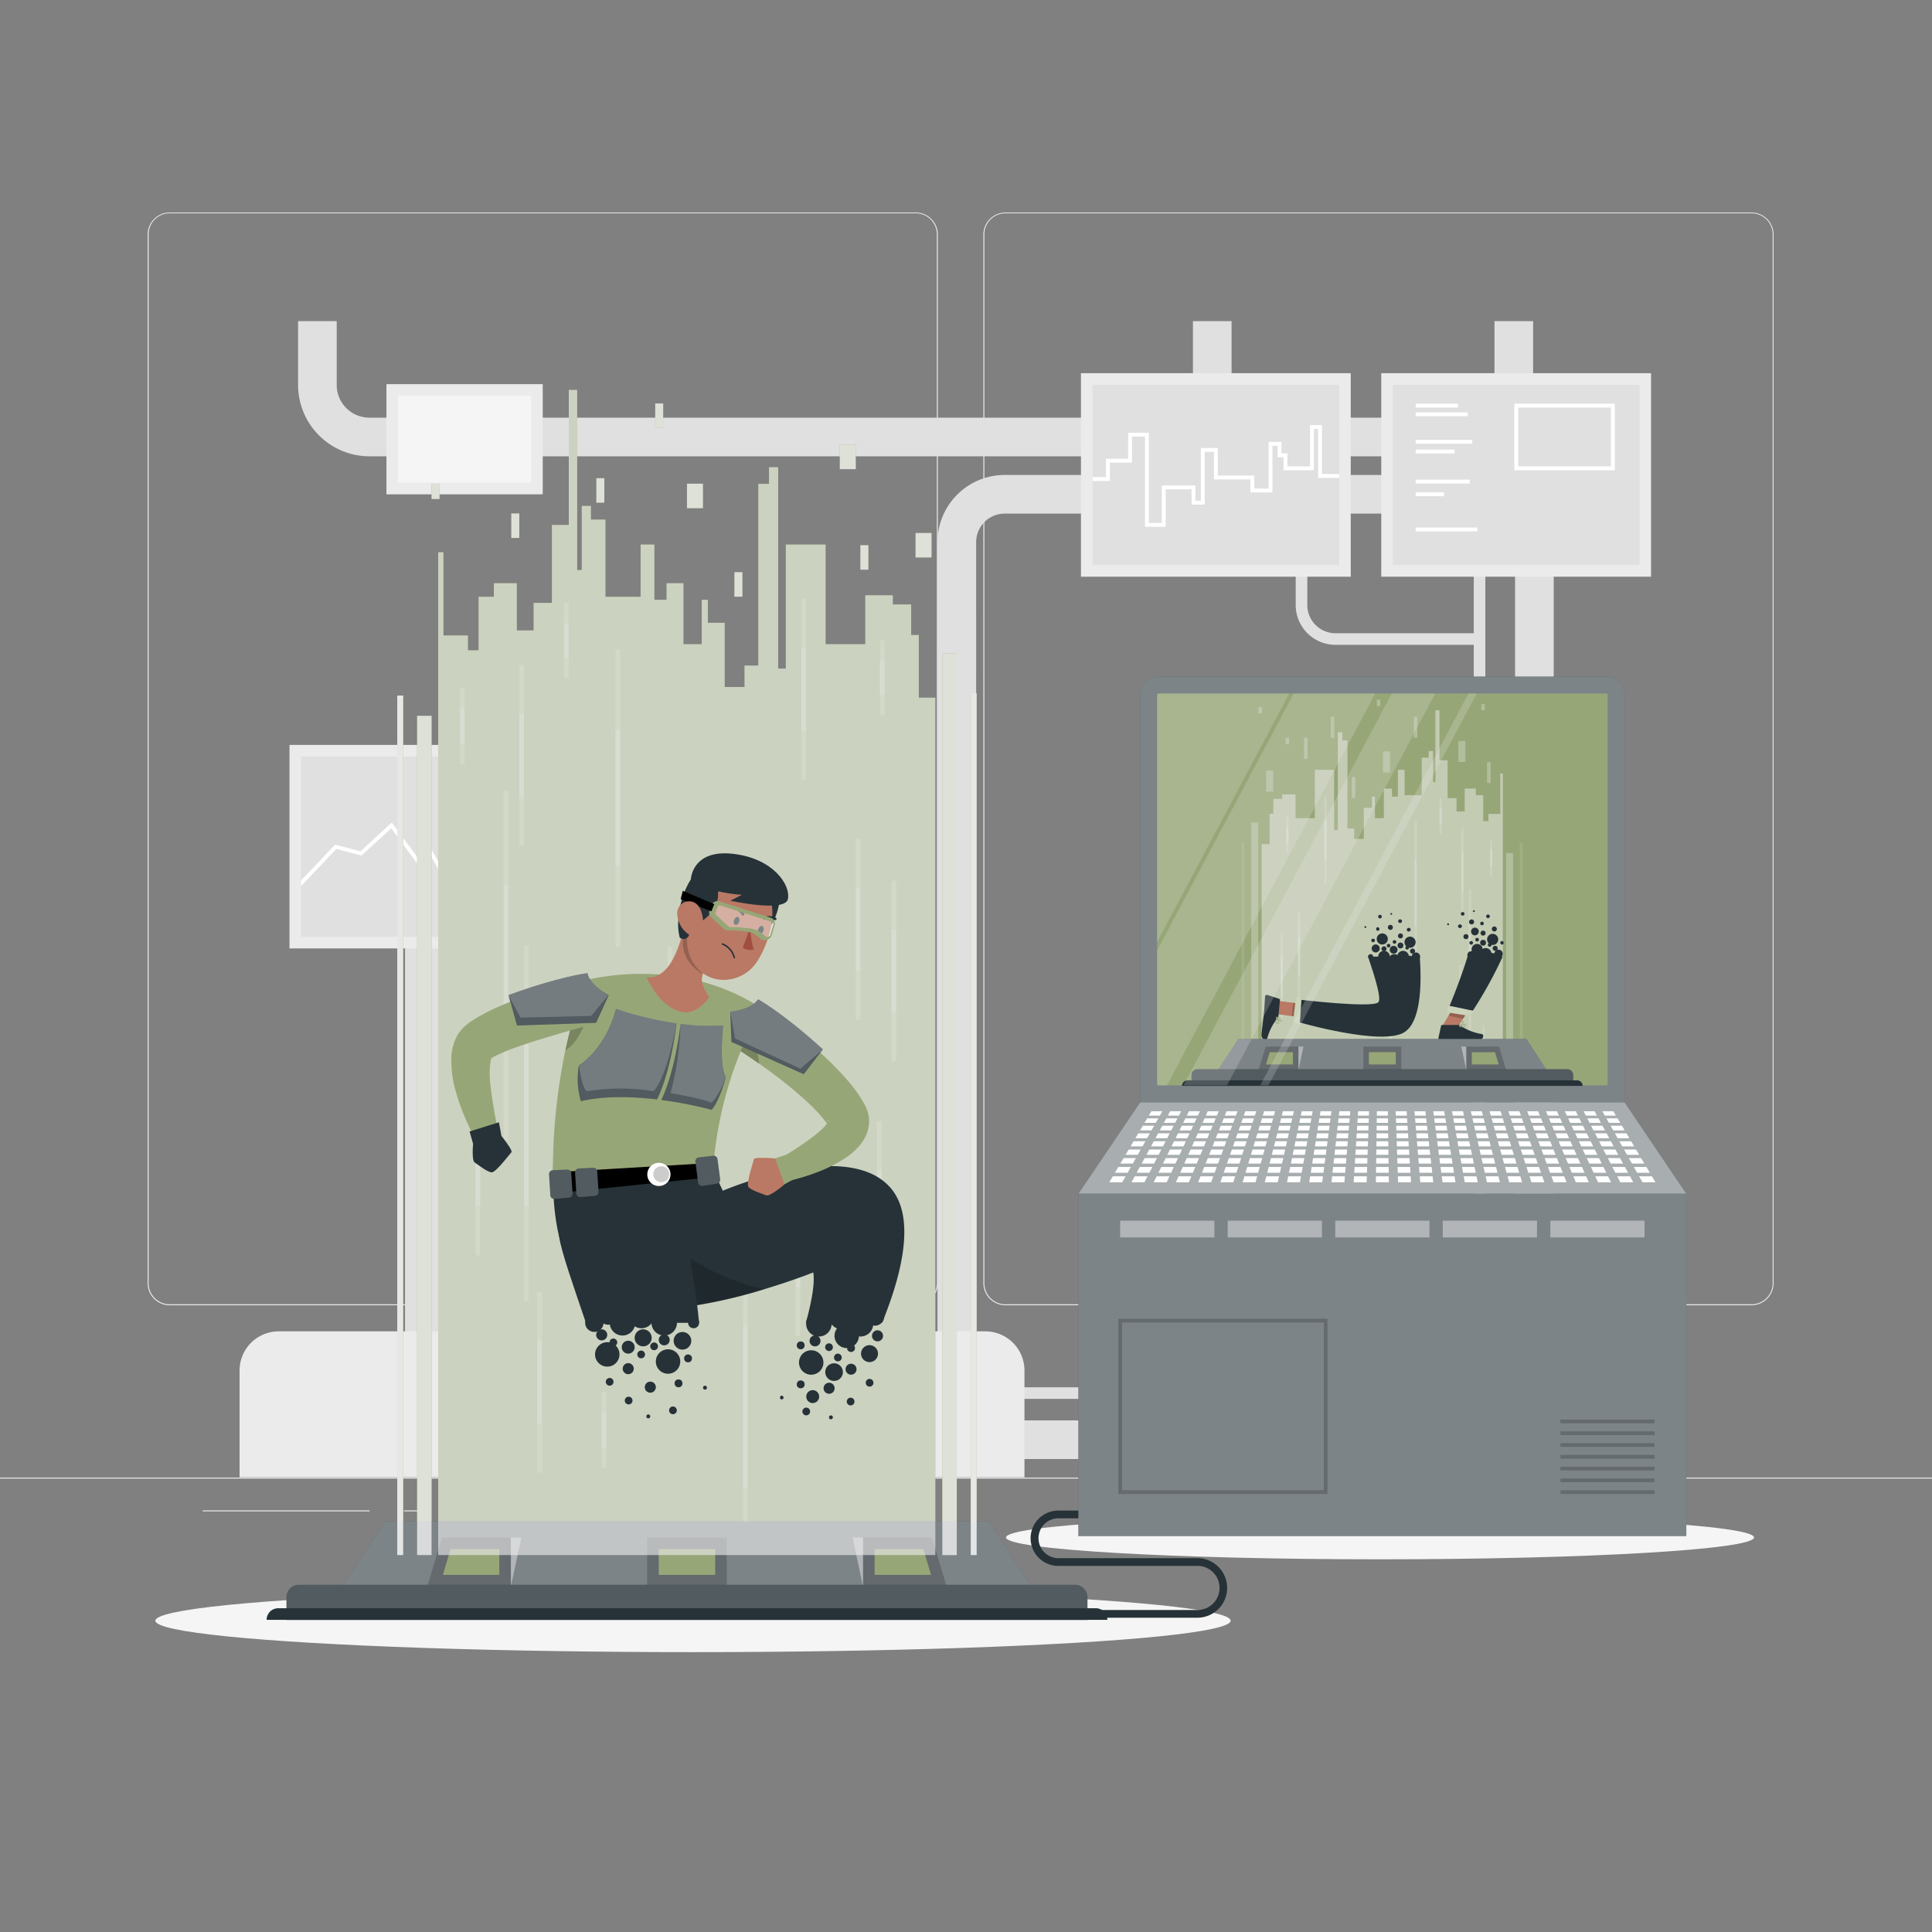 <svg xmlns="http://www.w3.org/2000/svg" viewBox="0 0 500 500"><rect x="0" y="0" width="500" height="500" fill="#808080" stroke="none"/><g id="freepik--background-complete--inject-3"><rect y="382.4" width="500" height="0.25" style="fill:#ebebeb"></rect><rect x="416.78" y="398.49" width="33.12" height="0.25" style="fill:#ebebeb"></rect><rect x="322.53" y="401.21" width="8.69" height="0.25" style="fill:#ebebeb"></rect><rect x="396.59" y="389.21" width="19.19" height="0.25" style="fill:#ebebeb"></rect><rect x="52.46" y="390.89" width="43.19" height="0.25" style="fill:#ebebeb"></rect><rect x="104.56" y="390.89" width="6.33" height="0.25" style="fill:#ebebeb"></rect><rect x="131.47" y="395.11" width="93.68" height="0.25" style="fill:#ebebeb"></rect><path d="M237,337.8H43.91a5.71,5.71,0,0,1-5.7-5.71V60.66A5.71,5.71,0,0,1,43.91,55H237a5.71,5.71,0,0,1,5.71,5.71V332.09A5.71,5.71,0,0,1,237,337.8ZM43.91,55.2a5.46,5.46,0,0,0-5.45,5.46V332.09a5.46,5.46,0,0,0,5.45,5.46H237a5.47,5.47,0,0,0,5.46-5.46V60.66A5.47,5.47,0,0,0,237,55.2Z" style="fill:#ebebeb"></path><path d="M453.31,337.8H260.21a5.72,5.72,0,0,1-5.71-5.71V60.66A5.72,5.72,0,0,1,260.21,55h193.1A5.71,5.71,0,0,1,459,60.66V332.09A5.71,5.71,0,0,1,453.31,337.8ZM260.21,55.2a5.47,5.47,0,0,0-5.46,5.46V332.09a5.47,5.47,0,0,0,5.46,5.46h193.1a5.47,5.47,0,0,0,5.46-5.46V60.66a5.47,5.47,0,0,0-5.46-5.46Z" style="fill:#ebebeb"></path><rect x="392.1" y="139.1" width="10" height="214.99" style="fill:#e0e0e0"></rect><rect x="381.41" y="142.56" width="3" height="210.36" style="fill:#e0e0e0"></rect><rect x="252" y="367.6" width="110.88" height="10" style="fill:#e0e0e0"></rect><rect x="254.75" y="359.03" width="108.12" height="3" style="fill:#e0e0e0"></rect><rect x="104.82" y="219.77" width="10" height="131.18" style="fill:#e0e0e0"></rect><path d="M407.56,118.09h-312A18.48,18.48,0,0,1,77.14,99.64V83.11h10V99.64a8.46,8.46,0,0,0,8.45,8.45h312Z" style="fill:#e0e0e0"></path><rect x="308.73" y="83.11" width="10" height="29.98" style="fill:#e0e0e0"></rect><rect x="386.77" y="83.11" width="10" height="30.77" style="fill:#e0e0e0"></rect><path d="M252.62,351.45h-10V140.3A17.4,17.4,0,0,1,260,122.92H391.77v10H260a7.38,7.38,0,0,0-7.37,7.38Z" style="fill:#e0e0e0"></path><rect x="83.49" y="184.2" width="52.67" height="69.82" transform="translate(328.94 109.29) rotate(90)" style="fill:#ebebeb"></rect><rect x="77.91" y="195.78" width="63.82" height="46.67" style="fill:#e0e0e0"></rect><path d="M141.73,203.51v1.41l-10.88,11-.33-.54c-.34-.55-1.71-2.81-2.39-4.07-1.59,2.45-7.07,12.36-10.73,19.1l-.44.79-5.42-9.63L108.35,224l-7.09-9.65-7.71,7.07-6.5-1.72-9.14,9.62v-1.46l8.82-9.28,6.55,1.74,8.12-7.46,7.16,9.73,3.29-2.46,5.1,9.05c10.51-19.31,10.9-19.29,11.31-19.25l.33,0,.12.33c.11.33,1.33,2.42,2.33,4.07Z" style="fill:#fff"></path><path d="M72.16,344.55H255a10.13,10.13,0,0,1,10.13,10.13v27.64a0,0,0,0,1,0,0H62a0,0,0,0,1,0,0V354.68A10.13,10.13,0,0,1,72.16,344.55Z" style="fill:#ebebeb"></path><path d="M355.15,343.88h67.19a7.75,7.75,0,0,1,7.75,7.75v30.68a0,0,0,0,1,0,0H347.4a0,0,0,0,1,0,0V351.63A7.75,7.75,0,0,1,355.15,343.88Z" style="fill:#ebebeb"></path><path d="M382.74,166.88H345.61a10.29,10.29,0,0,1-10.28-10.28v-14h3v14a7.29,7.29,0,0,0,7.28,7.28h37.13Z" style="fill:#e0e0e0"></path><rect x="288.32" y="88.01" width="52.67" height="69.82" transform="translate(437.58 -191.74) rotate(90)" style="fill:#ebebeb"></rect><rect x="282.75" y="99.58" width="63.82" height="46.67" style="fill:#e0e0e0"></rect><polygon points="301.67 136.34 296.32 136.34 296.32 113 292.96 113 292.96 119.72 287.23 119.72 287.23 124.47 282.75 124.47 282.75 123.47 286.23 123.47 286.23 118.72 291.96 118.72 291.96 112 297.32 112 297.32 135.34 300.67 135.34 300.67 125.64 309.38 125.64 309.38 129.6 310.79 129.6 310.79 115.95 315.16 115.95 315.16 123.07 324.61 123.07 324.61 126.43 328.31 126.43 328.31 114.37 331.64 114.37 331.64 117.33 333.18 117.33 333.18 120.7 339.04 120.7 339.04 110.02 342.12 110.02 342.12 122.68 346.57 122.68 346.57 123.68 341.12 123.68 341.12 111.02 340.04 111.02 340.04 121.7 332.18 121.7 332.18 118.33 330.64 118.33 330.64 115.37 329.31 115.37 329.31 127.43 323.61 127.43 323.61 124.07 314.16 124.07 314.16 116.95 311.79 116.95 311.79 130.6 308.38 130.6 308.38 126.64 301.67 126.64 301.67 136.34" style="fill:#fff"></polygon><rect x="366.05" y="88.01" width="52.67" height="69.82" transform="translate(515.3 -269.47) rotate(90)" style="fill:#ebebeb"></rect><rect x="360.48" y="99.58" width="63.82" height="46.67" style="fill:#e0e0e0"></rect><rect x="366.38" y="104.48" width="10.94" height="1" style="fill:#fff"></rect><rect x="366.38" y="106.72" width="13.45" height="1" style="fill:#fff"></rect><rect x="366.38" y="113.84" width="14.64" height="1" style="fill:#fff"></rect><rect x="366.38" y="116.35" width="10.07" height="1" style="fill:#fff"></rect><rect x="366.38" y="124.13" width="13.98" height="1" style="fill:#fff"></rect><rect x="366.38" y="127.42" width="7.32" height="1" style="fill:#fff"></rect><rect x="366.38" y="136.52" width="15.96" height="1" style="fill:#fff"></rect><path d="M417.91,121.7h-26V104.48h26Zm-25-1h24V105.48h-24Z" style="fill:#fff"></path><rect x="100.01" y="99.42" width="40.45" height="28.51" style="fill:#ebebeb"></rect><rect x="108.98" y="96.44" width="22.51" height="34.45" transform="translate(233.91 -6.57) rotate(90)" style="fill:#f5f5f5"></rect></g><g id="freepik--Shadows--inject-3"><path id="freepik--path--inject-3" d="M453.94,397.89c0,3.13-43.33,5.66-96.79,5.66s-96.79-2.53-96.79-5.66,43.34-5.65,96.79-5.65S453.94,394.77,453.94,397.89Z" style="fill:#f5f5f5"></path><ellipse id="freepik--path--inject-3" cx="179.35" cy="419.44" rx="139.14" ry="8.13" style="fill:#f5f5f5"></ellipse></g><g id="freepik--Device--inject-3"><path d="M310.15,418.66H278.08v-2h32.07a5.71,5.71,0,0,0,0-11.41h-36a7.16,7.16,0,1,1,0-14.31h7.29v2h-7.29a5.16,5.16,0,1,0,0,10.31h36a7.71,7.71,0,0,1,0,15.41Z" style="fill:#263238"></path><rect x="276.23" y="416.15" width="3.03" height="3.03" rx="0.41" style="fill:#263238"></rect><rect x="276.23" y="416.15" width="3.03" height="3.03" rx="0.41" style="fill:#fff;opacity:0.2"></rect><path d="M299.89,175.09H415.62a4.82,4.82,0,0,1,4.82,4.82V285.27a0,0,0,0,1,0,0H295.07a0,0,0,0,1,0,0V179.91A4.82,4.82,0,0,1,299.89,175.09Z" style="fill:#263238"></path><path d="M299.89,175.09H415.62a4.82,4.82,0,0,1,4.82,4.82V285.27a0,0,0,0,1,0,0H295.07a0,0,0,0,1,0,0V179.91A4.82,4.82,0,0,1,299.89,175.09Z" style="fill:#fff;opacity:0.4"></path><rect x="307.05" y="171.89" width="101.41" height="116.59" rx="0.43" transform="translate(587.94 -127.57) rotate(90)" style="fill:#97A677"></rect><polygon points="388.93 276.32 388.93 200.2 388.27 200.2 388.27 210.64 385.2 210.64 385.2 212.51 383.86 212.51 383.86 205.79 381.94 205.79 381.94 204.08 379.06 204.08 379.06 210.01 376.95 210.01 376.95 206.56 374.64 206.56 374.64 196.76 372.53 196.76 372.53 183.81 371.48 183.81 371.48 202.43 370.9 202.43 370.9 194.37 369.75 194.37 369.75 196.09 367.93 196.09 367.93 205.79 363.51 205.79 363.51 199.23 361.78 199.23 361.78 206.17 360.25 206.17 360.25 204.08 358.14 204.08 358.14 211.74 355.83 211.74 355.83 206.17 355.06 206.17 355.06 209.05 352.95 209.05 352.95 217.11 350.46 217.11 350.46 214.43 348.73 214.43 348.73 191.6 347.39 191.6 347.39 189.52 346.23 189.52 346.23 214.81 345.27 214.81 345.27 199.23 340.28 199.23 340.28 211.74 335.29 211.74 335.29 205.59 331.84 205.59 331.84 206.75 329.53 206.75 329.53 210.59 328.57 210.59 328.57 218.46 326.5 218.46 326.5 276.32 388.93 276.32" style="fill:#f0f0f0;opacity:0.5"></polygon><rect x="323.81" y="212.89" width="1.82" height="63.43" style="fill:#f0f0f0;opacity:0.3"></rect><polygon points="322.05 276.32 322.05 216.54 322.05 216.54 322.05 217.88 321.31 217.88 321.31 276.32 322.05 276.32" style="fill:#f0f0f0;opacity:0.1"></polygon><rect x="389.76" y="220.74" width="1.82" height="55.58" style="fill:#f0f0f0;opacity:0.3"></rect><rect x="393.33" y="218.19" width="0.74" height="58.14" style="fill:#fff;opacity:0.1"></rect><rect x="385.62" y="217.23" width="0.58" height="6.97" transform="translate(771.82 441.42) rotate(180)" style="fill:#f0f0f0;opacity:0.2"></rect><rect x="385.62" y="219.8" width="0.58" height="6.97" transform="translate(771.82 446.57) rotate(180)" style="fill:#f0f0f0;opacity:0.2"></rect><rect x="380.13" y="230.08" width="0.58" height="32.14" transform="translate(760.84 492.31) rotate(180)" style="fill:#f0f0f0;opacity:0.2"></rect><rect x="380.13" y="241.95" width="0.58" height="32.14" transform="translate(760.84 516.04) rotate(180)" style="fill:#f0f0f0;opacity:0.2"></rect><rect x="342.75" y="206.05" width="0.58" height="16.57" transform="translate(686.07 428.66) rotate(180)" style="fill:#f0f0f0;opacity:0.2"></rect><rect x="342.75" y="212.17" width="0.58" height="16.57" transform="translate(686.07 440.9) rotate(180)" style="fill:#f0f0f0;opacity:0.2"></rect><rect x="333.26" y="271.65" width="0.58" height="4.67" style="fill:#f0f0f0;opacity:0.2"></rect><rect x="383.66" y="265.81" width="0.58" height="10.51" style="fill:#f0f0f0;opacity:0.2"></rect><rect x="383.66" y="271.93" width="0.58" height="4.39" style="fill:#f0f0f0;opacity:0.2"></rect><rect x="359.54" y="249.71" width="0.58" height="26.61" style="fill:#f0f0f0;opacity:0.2"></rect><rect x="359.54" y="261.75" width="0.58" height="14.58" style="fill:#f0f0f0;opacity:0.2"></rect><rect x="377.59" y="249.61" width="0.58" height="26.71" style="fill:#f0f0f0;opacity:0.2"></rect><rect x="377.59" y="261.65" width="0.58" height="14.68" style="fill:#f0f0f0;opacity:0.2"></rect><rect x="378.16" y="214.33" width="0.58" height="16.57" transform="translate(756.91 445.23) rotate(180)" style="fill:#f0f0f0;opacity:0.2"></rect><rect x="378.16" y="220.45" width="0.58" height="16.57" transform="translate(756.91 457.47) rotate(180)" style="fill:#f0f0f0;opacity:0.2"></rect><rect x="366.07" y="212.37" width="0.58" height="27.27" transform="translate(732.72 452.01) rotate(180)" style="fill:#f0f0f0;opacity:0.2"></rect><rect x="366.07" y="222.44" width="0.58" height="27.27" transform="translate(732.72 472.15) rotate(180)" style="fill:#f0f0f0;opacity:0.2"></rect><rect x="331.43" y="241.42" width="0.58" height="16.57" transform="translate(663.43 499.42) rotate(180)" style="fill:#f0f0f0;opacity:0.2"></rect><rect x="331.43" y="247.54" width="0.58" height="16.57" transform="translate(663.43 511.65) rotate(180)" style="fill:#f0f0f0;opacity:0.2"></rect><rect x="332.87" y="211.27" width="0.58" height="6.85" transform="translate(666.31 429.4) rotate(180)" style="fill:#f0f0f0;opacity:0.2"></rect><rect x="332.87" y="213.8" width="0.58" height="6.85" transform="translate(666.31 434.45) rotate(180)" style="fill:#f0f0f0;opacity:0.2"></rect><rect x="372.56" y="206.58" width="0.58" height="6.85" transform="translate(745.69 420.02) rotate(180)" style="fill:#f0f0f0;opacity:0.2"></rect><rect x="372.56" y="209.11" width="0.58" height="6.85" transform="translate(745.69 425.08) rotate(180)" style="fill:#f0f0f0;opacity:0.2"></rect><rect x="335.91" y="236.2" width="0.58" height="16.57" transform="translate(672.4 488.97) rotate(180)" style="fill:#f0f0f0;opacity:0.2"></rect><rect x="335.91" y="242.32" width="0.58" height="16.57" transform="translate(672.4 501.2) rotate(180)" style="fill:#f0f0f0;opacity:0.2"></rect><rect x="357.92" y="194.48" width="1.82" height="5.44" style="fill:#f0f0f0;opacity:0.3"></rect><rect x="327.67" y="199.43" width="1.82" height="5.44" style="fill:#f0f0f0;opacity:0.3"></rect><rect x="377.43" y="191.76" width="1.82" height="5.44" style="fill:#f0f0f0;opacity:0.3"></rect><rect x="349.84" y="201.08" width="0.91" height="5.44" style="fill:#f0f0f0;opacity:0.3"></rect><rect x="337.49" y="190.94" width="0.91" height="5.44" style="fill:#f0f0f0;opacity:0.3"></rect><rect x="344.41" y="185.5" width="0.91" height="5.44" style="fill:#f0f0f0;opacity:0.3"></rect><rect x="384.86" y="197.2" width="0.91" height="5.44" style="fill:#f0f0f0;opacity:0.3"></rect><rect x="365.9" y="185.5" width="0.91" height="5.44" style="fill:#f0f0f0;opacity:0.3"></rect><rect x="356.31" y="181.09" width="0.91" height="1.63" style="fill:#f0f0f0;opacity:0.3"></rect><rect x="383.36" y="182.18" width="0.91" height="1.63" style="fill:#f0f0f0;opacity:0.3"></rect><rect x="325.69" y="183" width="0.91" height="1.63" style="fill:#f0f0f0;opacity:0.3"></rect><rect x="332.7" y="190.95" width="0.91" height="1.63" style="fill:#f0f0f0;opacity:0.3"></rect><g id="freepik--group--inject-3"><polygon points="372.93 266.06 376.69 266.86 380.7 260.26 376.95 259.46 372.93 266.06" style="fill:#b97964"></polygon><path d="M377.45,265.26h-4.21a.31.31,0,0,0-.29.24l-.68,3.08a.51.51,0,0,0,.39.61h.11c1.36,0,2.35-.11,4.06-.11,1.05,0,4.23.11,5.68.11s1.64-1.43,1.05-1.56a13.75,13.75,0,0,1-5.53-2.15A.85.85,0,0,0,377.45,265.26Z" style="fill:#263238"></path><path d="M377.69,265.74s-.06,0-.07-.07a.07.07,0,0,1,0-.07c.13-.08,1.24-.77,1.63-.57a.24.24,0,0,1,.14.23.5.5,0,0,1-.17.44,1.06,1.06,0,0,1-.67.17A3.91,3.91,0,0,1,377.69,265.74Zm.23-.11a1.71,1.71,0,0,0,1.24-.06.38.38,0,0,0,.11-.3c0-.06,0-.09-.06-.09a.12.12,0,0,0-.1,0A3.41,3.41,0,0,0,377.92,265.63Z" style="fill:#97A677"></path><path d="M377.66,265.76a.08.08,0,0,1,0-.07c0-.05.09-1.05.49-1.37a.49.49,0,0,1,.35-.11.26.26,0,0,1,.26.22c.07.36-.62,1.13-1,1.32h-.09Zm.56-1.34a1.85,1.85,0,0,0-.41,1.08c.36-.27.8-.85.75-1.07,0,0,0-.09-.12-.09h0A.3.3,0,0,0,378.22,264.42Z" style="fill:#97A677"></path><polygon points="376.95 259.46 380.7 260.26 378.63 263.66 374.88 262.87 376.95 259.46" style="isolation:isolate;opacity:0.2"></polygon><path d="M379.79,247.58c-2,6.62-5.26,14.24-5.26,14.24l6.22.39a109.51,109.51,0,0,0,8.13-14.63Z" style="fill:#263238"></path><polygon points="380.46 262.94 374.26 261.95 374.86 260.26 381.6 261.67 380.46 262.94" style="fill:#97A677"></polygon><polygon points="330.82 259.03 330.5 262.47 338.45 263.51 338.78 260.06 330.82 259.03" style="fill:#b97964"></polygon><path d="M330.85,263l.4-4.19a.3.3,0,0,0-.21-.31l-3-1a.5.5,0,0,0-.64.33.52.52,0,0,0,0,.11c-.11,1.36-.12,2.35-.28,4.05-.1,1.05-.51,4.2-.64,5.65s1.27,1.77,1.46,1.19a13.84,13.84,0,0,1,2.66-5.31A.79.79,0,0,0,330.85,263Z" style="fill:#263238"></path><path d="M330.35,263.18s0-.06.08-.06a.1.1,0,0,1,.08.05c.06.13.64,1.31.41,1.67a.26.26,0,0,1-.24.12.46.46,0,0,1-.42-.21,1,1,0,0,1-.12-.68A4.6,4.6,0,0,1,330.35,263.18Zm.1.25a1.64,1.64,0,0,0-.06,1.23.36.36,0,0,0,.29.14c.06,0,.1,0,.1-.05a.17.17,0,0,0,0-.1A3.44,3.44,0,0,0,330.45,263.43Z" style="fill:#97A677"></path><path d="M330.34,263.15a.11.11,0,0,1,.08,0c.05,0,1,.19,1.31.62a.41.41,0,0,1,.08.35.28.28,0,0,1-.24.25c-.37,0-1.07-.73-1.23-1.1v0A.07.07,0,0,1,330.34,263.15Zm1.29.68a2,2,0,0,0-1-.51c.23.38.77.88,1,.85,0,0,.09,0,.1-.11v0A.27.27,0,0,0,331.63,263.83Z" style="fill:#97A677"></path><polygon points="338.77 260.06 338.45 263.51 334.35 262.97 334.67 259.52 338.77 260.06" style="isolation:isolate;opacity:0.2"></polygon><path d="M354.06,247.58c1.88,5.63,3.53,11,2.63,11.83-1.76,1.53-20.65-.73-20.65-.73l-.39,5.73s22.43,6.56,28,2.6c3.86-2.73,4.37-11.35,3.78-19.43Z" style="fill:#263238"></path><polygon points="380.46 262.94 374.26 261.95 374.86 260.26 381.6 261.67 380.46 262.94" style="fill:#fff;opacity:0.5"></polygon><polygon points="336.83 258.24 336.37 265.16 334.63 264.72 335.41 257.87 336.83 258.24" style="fill:#97A677"></polygon><polygon points="336.83 258.24 336.37 265.16 334.63 264.72 335.41 257.87 336.83 258.24" style="fill:#fff;opacity:0.5"></polygon><circle cx="354.71" cy="247.58" r="0.65" style="fill:#263238"></circle><path d="M366.22,246.15a.65.65,0,1,1-.65-.65A.65.65,0,0,1,366.22,246.15Z" style="fill:#263238"></path><path d="M363.09,242.21a.65.65,0,1,1-.65-.65A.65.65,0,0,1,363.09,242.21Z" style="fill:#263238"></path><path d="M360.48,240a.65.65,0,1,1-.65-.65A.65.65,0,0,1,360.48,240Z" style="fill:#263238"></path><path d="M358.83,245.56a.65.65,0,1,1-.65-.65A.65.65,0,0,1,358.83,245.56Z" style="fill:#263238"></path><path d="M361.36,243.84a.47.47,0,0,1-.93,0,.47.47,0,1,1,.93,0Z" style="fill:#263238"></path><path d="M362.84,238.39a.46.46,0,0,1-.46.47.47.47,0,1,1,0-.93A.46.46,0,0,1,362.84,238.39Z" style="fill:#263238"></path><path d="M365.08,240.61a.46.46,0,0,1-.46.46.47.47,0,1,1,0-.93A.46.46,0,0,1,365.08,240.61Z" style="fill:#263238"></path><path d="M357,240.42a.47.47,0,0,1-.47.47.47.47,0,0,1,0-.93A.47.47,0,0,1,357,240.42Z" style="fill:#263238"></path><path d="M353.6,239.91a.24.24,0,1,1-.24-.23A.23.23,0,0,1,353.6,239.91Z" style="fill:#263238"></path><path d="M360.29,236.52a.23.23,0,1,1-.23-.23A.23.23,0,0,1,360.29,236.52Z" style="fill:#263238"></path><path d="M357.6,237.22a.45.45,0,0,1-.46.46.46.46,0,0,1-.47-.46.47.47,0,0,1,.47-.47A.46.46,0,0,1,357.6,237.22Z" style="fill:#263238"></path><path d="M364.65,245.26a.47.47,0,1,1-.47-.46A.47.47,0,0,1,364.65,245.26Z" style="fill:#263238"></path><path d="M359.83,244.8a.47.47,0,0,1-.93,0,.47.47,0,1,1,.93,0Z" style="fill:#263238"></path><path d="M363.2,244.7a.76.76,0,1,1-.76-.77A.76.76,0,0,1,363.2,244.7Z" style="fill:#263238"></path><circle cx="360.67" cy="245.8" r="1" style="fill:#263238"></circle><circle cx="357.73" cy="243" r="1.44" style="fill:#263238"></circle><path d="M366.36,243.84a1.44,1.44,0,1,1-1.44-1.44A1.45,1.45,0,0,1,366.36,243.84Z" style="fill:#263238"></path><path d="M357.07,245.46a1,1,0,0,1-2.08,0,1,1,0,1,1,2.08,0Z" style="fill:#263238"></path><path d="M355.83,243.37a.47.47,0,1,1-.47-.46A.47.47,0,0,1,355.83,243.37Z" style="fill:#263238"></path><path d="M359.69,247.58a1.51,1.51,0,1,1-1.51-1.5A1.51,1.51,0,0,1,359.69,247.58Z" style="fill:#263238"></path><path d="M364.62,247.58a1.51,1.51,0,1,1-1.51-1.5A1.51,1.51,0,0,1,364.62,247.58Z" style="fill:#263238"></path><path d="M362.38,248.44a1.51,1.51,0,1,1-1.51-1.51A1.52,1.52,0,0,1,362.38,248.44Z" style="fill:#263238"></path><circle cx="366.44" cy="247.58" r="1.09" style="fill:#263238"></circle><circle cx="364.81" cy="248.44" r="1.09" style="fill:#263238"></circle><circle cx="379.39" cy="242.4" r="0.65" style="fill:#263238"></circle><path d="M387.6,245.43a.65.65,0,1,1-.65-.65A.65.65,0,0,1,387.6,245.43Z" style="fill:#263238"></path><circle cx="383.82" cy="241.49" r="0.65" style="fill:#263238"></circle><circle cx="380.84" cy="238.59" r="0.65" style="fill:#263238"></circle><circle cx="386.73" cy="240.42" r="0.65" style="fill:#263238"></circle><path d="M382.74,243.12a.47.47,0,1,1-.93,0,.47.47,0,0,1,.93,0Z" style="fill:#263238"></path><path d="M385.56,237.21a.47.47,0,0,1-.93,0,.47.47,0,1,1,.93,0Z" style="fill:#263238"></path><path d="M389.15,244a.47.47,0,0,1-.47.46.47.47,0,0,1,0-.93A.47.47,0,0,1,389.15,244Z" style="fill:#263238"></path><path d="M378.33,239.7a.46.46,0,0,1-.46.47.47.47,0,1,1,0-.93A.46.46,0,0,1,378.33,239.7Z" style="fill:#263238"></path><path d="M375,239.19a.24.24,0,1,1-.24-.23A.23.23,0,0,1,375,239.19Z" style="fill:#263238"></path><circle cx="381.44" cy="235.8" r="0.23" style="fill:#263238"></circle><path d="M379,236.5a.46.46,0,0,1-.46.47.47.47,0,0,1,0-.94A.46.46,0,0,1,379,236.5Z" style="fill:#263238"></path><path d="M386,244.54a.47.47,0,1,1-.47-.46A.47.47,0,0,1,386,244.54Z" style="fill:#263238"></path><path d="M381.21,244.08a.47.47,0,0,1-.93,0,.47.47,0,1,1,.93,0Z" style="fill:#263238"></path><circle cx="383.82" cy="243.98" r="0.76" style="fill:#263238"></circle><path d="M382.71,241.07a1,1,0,1,1-1-1A1,1,0,0,1,382.71,241.07Z" style="fill:#263238"></path><path d="M383.72,245.73a1.44,1.44,0,1,1-1.44-1.44A1.45,1.45,0,0,1,383.72,245.73Z" style="fill:#263238"></path><path d="M387.74,243.12a1.44,1.44,0,1,1-1.44-1.44A1.44,1.44,0,0,1,387.74,243.12Z" style="fill:#263238"></path><path d="M381.75,247.17a1,1,0,1,1-1-1A1,1,0,0,1,381.75,247.17Z" style="fill:#263238"></path><path d="M384,239a.45.45,0,0,1-.46.46.46.46,0,0,1-.47-.46.47.47,0,0,1,.47-.47A.46.46,0,0,1,384,239Z" style="fill:#263238"></path><path d="M386,246.86a1.51,1.51,0,1,1-1.51-1.5A1.51,1.51,0,0,1,386,246.86Z" style="fill:#263238"></path><path d="M383.76,247.72a1.51,1.51,0,1,1-1.51-1.51A1.52,1.52,0,0,1,383.76,247.72Z" style="fill:#263238"></path><circle cx="387.82" cy="246.86" r="1.09" style="fill:#263238"></circle><circle cx="386.18" cy="247.72" r="1.09" style="fill:#263238"></circle></g><polygon points="395.02 268.88 320.49 268.88 314.77 277.65 400.74 277.65 395.02 268.88" style="fill:#263238"></polygon><polygon points="395.02 268.88 320.49 268.88 314.77 277.65 400.74 277.65 395.02 268.88" style="fill:#fff;opacity:0.4"></polygon><rect x="354.74" y="268.98" width="6.04" height="9.82" transform="translate(631.64 -83.87) rotate(90)" style="opacity:0.2"></rect><rect x="354.27" y="272.3" width="6.96" height="3.18" style="fill:#97A677"></rect><polygon points="325.73 276.91 327.54 270.87 336.04 270.87 336.04 276.91 325.73 276.91" style="opacity:0.2"></polygon><polygon points="327.65 275.48 334.61 275.48 334.61 272.3 328.6 272.3 327.65 275.48" style="fill:#97A677"></polygon><polygon points="336.04 270.87 337.33 270.87 336.04 276.91 336.04 270.87" style="fill:#fff;opacity:0.4"></polygon><polygon points="389.78 276.91 387.97 270.87 379.47 270.87 379.47 276.91 389.78 276.91" style="opacity:0.2"></polygon><polygon points="387.86 275.48 380.9 275.48 380.9 272.3 386.9 272.3 387.86 275.48" style="fill:#97A677"></polygon><polygon points="379.47 270.87 378.18 270.87 379.47 276.91 379.47 270.87" style="fill:#fff;opacity:0.4"></polygon><path d="M309.89,276.7h95.73a1.53,1.53,0,0,1,1.53,1.53V281a0,0,0,0,1,0,0H308.36a0,0,0,0,1,0,0v-2.81A1.53,1.53,0,0,1,309.89,276.7Z" style="fill:#263238"></path><path d="M309.89,276.7h95.73a1.53,1.53,0,0,1,1.53,1.53V281a0,0,0,0,1,0,0H308.36a0,0,0,0,1,0,0v-2.81A1.53,1.53,0,0,1,309.89,276.7Z" style="fill:#fff;opacity:0.2"></path><path d="M408.15,279.59H307.36a1.44,1.44,0,0,0-1.45,1.44H409.59A1.43,1.43,0,0,0,408.15,279.59Z" style="fill:#263238"></path><path d="M334.81,179.48,299.46,246v34.46a.44.44,0,0,0,.43.44H302l53.9-101.41Z" style="fill:#f0f0f0;opacity:0.2"></path><polygon points="371.44 179.48 360.18 179.48 306.29 280.88 317.55 280.88 371.44 179.48" style="fill:#f0f0f0;opacity:0.2"></polygon><path d="M333.65,179.48H299.89a.43.43,0,0,0-.43.43V243.8Z" style="fill:#f0f0f0;opacity:0.2"></path><polygon points="382.17 179.48 380.04 179.48 326.14 280.88 328.28 280.88 382.17 179.48" style="fill:#f0f0f0;opacity:0.2"></polygon><rect x="279.08" y="308.94" width="157.34" height="88.59" style="fill:#263238"></rect><rect x="279.08" y="308.94" width="157.34" height="88.59" style="fill:#fff;opacity:0.4"></rect><polygon points="295.07 285.27 279.08 308.94 436.43 308.94 420.44 285.27 295.07 285.27" style="fill:#263238"></polygon><polygon points="295.07 285.27 279.08 308.94 436.43 308.94 420.44 285.27 295.07 285.27" style="fill:#fff;opacity:0.6"></polygon><polygon points="300.17 288.72 297.31 288.72 297.98 287.59 300.82 287.59 300.17 288.72" style="fill:#fff"></polygon><polygon points="305.09 288.72 302.22 288.72 302.84 287.59 305.68 287.59 305.09 288.72" style="fill:#fff"></polygon><polygon points="310.01 288.72 307.14 288.72 307.7 287.59 310.54 287.59 310.01 288.72" style="fill:#fff"></polygon><polygon points="314.93 288.72 312.06 288.72 312.57 287.59 315.4 287.59 314.93 288.72" style="fill:#fff"></polygon><polygon points="319.85 288.72 316.98 288.72 317.43 287.59 320.27 287.59 319.85 288.72" style="fill:#fff"></polygon><polygon points="324.76 288.72 321.89 288.72 322.29 287.59 325.13 287.59 324.76 288.72" style="fill:#fff"></polygon><polygon points="329.68 288.72 326.81 288.72 327.16 287.59 329.99 287.59 329.68 288.72" style="fill:#fff"></polygon><polygon points="334.6 288.72 331.73 288.72 332.02 287.59 334.86 287.59 334.6 288.72" style="fill:#fff"></polygon><polygon points="339.52 288.72 336.65 288.72 336.88 287.59 339.72 287.59 339.52 288.72" style="fill:#fff"></polygon><polygon points="344.44 288.72 341.57 288.72 341.75 287.59 344.58 287.59 344.44 288.72" style="fill:#fff"></polygon><polygon points="349.35 288.72 346.48 288.72 346.61 287.59 349.45 287.59 349.35 288.72" style="fill:#fff"></polygon><polygon points="354.27 288.72 351.4 288.72 351.47 287.59 354.31 287.59 354.27 288.72" style="fill:#fff"></polygon><polygon points="359.19 288.72 356.32 288.72 356.34 287.59 359.17 287.59 359.19 288.72" style="fill:#fff"></polygon><polygon points="364.11 288.72 361.24 288.72 361.2 287.59 364.04 287.59 364.11 288.72" style="fill:#fff"></polygon><polygon points="369.02 288.72 366.16 288.72 366.06 287.59 368.9 287.59 369.02 288.72" style="fill:#fff"></polygon><polygon points="373.94 288.72 371.07 288.72 370.93 287.59 373.76 287.59 373.94 288.72" style="fill:#fff"></polygon><polygon points="378.86 288.72 375.99 288.72 375.79 287.59 378.63 287.59 378.86 288.72" style="fill:#fff"></polygon><polygon points="383.78 288.72 380.91 288.72 380.65 287.59 383.49 287.59 383.78 288.72" style="fill:#fff"></polygon><polygon points="388.7 288.72 385.83 288.72 385.51 287.59 388.35 287.59 388.7 288.72" style="fill:#fff"></polygon><polygon points="393.62 288.72 390.75 288.72 390.38 287.59 393.21 287.59 393.62 288.72" style="fill:#fff"></polygon><polygon points="398.53 288.72 395.66 288.72 395.24 287.59 398.08 287.59 398.53 288.72" style="fill:#fff"></polygon><polygon points="403.45 288.72 400.58 288.72 400.1 287.59 402.94 287.59 403.45 288.72" style="fill:#fff"></polygon><polygon points="408.37 288.72 405.5 288.72 404.97 287.59 407.81 287.59 408.37 288.72" style="fill:#fff"></polygon><polygon points="413.29 288.72 410.42 288.72 409.83 287.59 412.67 287.59 413.29 288.72" style="fill:#fff"></polygon><polygon points="418.2 288.72 415.33 288.72 414.69 287.59 417.53 287.59 418.2 288.72" style="fill:#fff"></polygon><polygon points="299.11 290.6 296.19 290.6 296.89 289.42 299.78 289.42 299.11 290.6" style="fill:#fff"></polygon><polygon points="304.12 290.6 301.2 290.6 301.84 289.42 304.73 289.42 304.12 290.6" style="fill:#fff"></polygon><polygon points="309.13 290.6 306.21 290.6 306.79 289.42 309.68 289.42 309.13 290.6" style="fill:#fff"></polygon><polygon points="314.14 290.6 311.22 290.6 311.75 289.42 314.63 289.42 314.14 290.6" style="fill:#fff"></polygon><polygon points="319.15 290.6 316.23 290.6 316.7 289.42 319.58 289.42 319.15 290.6" style="fill:#fff"></polygon><polygon points="324.16 290.6 321.23 290.6 321.65 289.42 324.54 289.42 324.16 290.6" style="fill:#fff"></polygon><polygon points="329.16 290.6 326.24 290.6 326.6 289.42 329.49 289.42 329.16 290.6" style="fill:#fff"></polygon><polygon points="334.17 290.6 331.25 290.6 331.55 289.42 334.44 289.42 334.17 290.6" style="fill:#fff"></polygon><polygon points="339.18 290.6 336.26 290.6 336.5 289.42 339.39 289.42 339.18 290.6" style="fill:#fff"></polygon><polygon points="344.19 290.6 341.27 290.6 341.45 289.42 344.34 289.42 344.19 290.6" style="fill:#fff"></polygon><polygon points="349.2 290.6 346.28 290.6 346.41 289.42 349.3 289.42 349.2 290.6" style="fill:#fff"></polygon><polygon points="354.21 290.6 351.29 290.6 351.36 289.42 354.25 289.42 354.21 290.6" style="fill:#fff"></polygon><polygon points="359.22 290.6 356.29 290.6 356.31 289.42 359.2 289.42 359.22 290.6" style="fill:#fff"></polygon><polygon points="364.22 290.6 361.3 290.6 361.26 289.42 364.15 289.42 364.22 290.6" style="fill:#fff"></polygon><polygon points="369.23 290.6 366.31 290.6 366.21 289.42 369.1 289.42 369.23 290.6" style="fill:#fff"></polygon><polygon points="374.24 290.6 371.32 290.6 371.17 289.42 374.05 289.42 374.24 290.6" style="fill:#fff"></polygon><polygon points="379.25 290.6 376.33 290.6 376.12 289.42 379.01 289.42 379.25 290.6" style="fill:#fff"></polygon><polygon points="384.26 290.6 381.34 290.6 381.07 289.42 383.96 289.42 384.26 290.6" style="fill:#fff"></polygon><polygon points="389.27 290.6 386.35 290.6 386.02 289.42 388.91 289.42 389.27 290.6" style="fill:#fff"></polygon><polygon points="394.27 290.6 391.35 290.6 390.97 289.42 393.86 289.42 394.27 290.6" style="fill:#fff"></polygon><polygon points="399.28 290.6 396.36 290.6 395.92 289.42 398.81 289.42 399.28 290.6" style="fill:#fff"></polygon><polygon points="404.29 290.6 401.37 290.6 400.88 289.42 403.76 289.42 404.29 290.6" style="fill:#fff"></polygon><polygon points="409.3 290.6 406.38 290.6 405.83 289.42 408.72 289.42 409.3 290.6" style="fill:#fff"></polygon><polygon points="414.31 290.6 411.39 290.6 410.78 289.42 413.67 289.42 414.31 290.6" style="fill:#fff"></polygon><polygon points="419.32 290.6 416.4 290.6 415.73 289.42 418.62 289.42 419.32 290.6" style="fill:#fff"></polygon><polygon points="298.01 292.55 295.04 292.55 295.76 291.33 298.7 291.33 298.01 292.55" style="fill:#fff"></polygon><polygon points="303.12 292.55 300.14 292.55 300.8 291.33 303.75 291.33 303.12 292.55" style="fill:#fff"></polygon><polygon points="308.22 292.55 305.24 292.55 305.85 291.33 308.79 291.33 308.22 292.55" style="fill:#fff"></polygon><polygon points="313.32 292.55 310.34 292.55 310.89 291.33 313.83 291.33 313.32 292.55" style="fill:#fff"></polygon><polygon points="318.42 292.55 315.45 292.55 315.94 291.33 318.88 291.33 318.42 292.55" style="fill:#fff"></polygon><polygon points="323.52 292.55 320.55 292.55 320.98 291.33 323.92 291.33 323.52 292.55" style="fill:#fff"></polygon><polygon points="328.63 292.55 325.65 292.55 326.02 291.33 328.96 291.33 328.63 292.55" style="fill:#fff"></polygon><polygon points="333.73 292.55 330.75 292.55 331.06 291.33 334.01 291.33 333.73 292.55" style="fill:#fff"></polygon><polygon points="338.83 292.55 335.86 292.55 336.11 291.33 339.05 291.33 338.83 292.55" style="fill:#fff"></polygon><polygon points="343.94 292.55 340.96 292.55 341.15 291.33 344.1 291.33 343.94 292.55" style="fill:#fff"></polygon><polygon points="349.04 292.55 346.06 292.55 346.2 291.33 349.14 291.33 349.04 292.55" style="fill:#fff"></polygon><polygon points="354.14 292.55 351.16 292.55 351.24 291.33 354.18 291.33 354.14 292.55" style="fill:#fff"></polygon><polygon points="359.24 292.55 356.27 292.55 356.28 291.33 359.23 291.33 359.24 292.55" style="fill:#fff"></polygon><polygon points="364.35 292.55 361.37 292.55 361.33 291.33 364.27 291.33 364.35 292.55" style="fill:#fff"></polygon><polygon points="369.45 292.55 366.47 292.55 366.37 291.33 369.31 291.33 369.45 292.55" style="fill:#fff"></polygon><polygon points="374.55 292.55 371.57 292.55 371.41 291.33 374.36 291.33 374.55 292.55" style="fill:#fff"></polygon><polygon points="379.65 292.55 376.68 292.55 376.46 291.33 379.4 291.33 379.65 292.55" style="fill:#fff"></polygon><polygon points="384.76 292.55 381.78 292.55 381.5 291.33 384.44 291.33 384.76 292.55" style="fill:#fff"></polygon><polygon points="389.86 292.55 386.88 292.55 386.54 291.33 389.49 291.33 389.86 292.55" style="fill:#fff"></polygon><polygon points="394.96 292.55 391.98 292.55 391.59 291.33 394.53 291.33 394.96 292.55" style="fill:#fff"></polygon><polygon points="400.06 292.55 397.09 292.55 396.63 291.33 399.57 291.33 400.06 292.55" style="fill:#fff"></polygon><polygon points="405.17 292.55 402.19 292.55 401.68 291.33 404.62 291.33 405.17 292.55" style="fill:#fff"></polygon><polygon points="410.27 292.55 407.29 292.55 406.72 291.33 409.66 291.33 410.27 292.55" style="fill:#fff"></polygon><polygon points="415.37 292.55 412.39 292.55 411.76 291.33 414.7 291.33 415.37 292.55" style="fill:#fff"></polygon><polygon points="420.47 292.55 417.5 292.55 416.81 291.33 419.75 291.33 420.47 292.55" style="fill:#fff"></polygon><polygon points="296.87 294.57 293.84 294.57 294.59 293.3 297.59 293.3 296.87 294.57" style="fill:#fff"></polygon><polygon points="302.07 294.57 299.04 294.57 299.73 293.3 302.73 293.3 302.07 294.57" style="fill:#fff"></polygon><polygon points="307.27 294.57 304.24 294.57 304.87 293.3 307.87 293.3 307.27 294.57" style="fill:#fff"></polygon><polygon points="312.47 294.57 309.44 294.57 310 293.3 313 293.3 312.47 294.57" style="fill:#fff"></polygon><polygon points="317.67 294.57 314.64 294.57 315.14 293.3 318.14 293.3 317.67 294.57" style="fill:#fff"></polygon><polygon points="322.87 294.57 319.84 294.57 320.28 293.3 323.28 293.3 322.87 294.57" style="fill:#fff"></polygon><polygon points="328.07 294.57 325.04 294.57 325.42 293.3 328.42 293.3 328.07 294.57" style="fill:#fff"></polygon><polygon points="333.27 294.57 330.24 294.57 330.56 293.3 333.56 293.3 333.27 294.57" style="fill:#fff"></polygon><polygon points="338.47 294.57 335.44 294.57 335.7 293.3 338.7 293.3 338.47 294.57" style="fill:#fff"></polygon><polygon points="343.67 294.57 340.64 294.57 340.84 293.3 343.84 293.3 343.67 294.57" style="fill:#fff"></polygon><polygon points="348.87 294.57 345.84 294.57 345.98 293.3 348.98 293.3 348.87 294.57" style="fill:#fff"></polygon><polygon points="354.07 294.57 351.04 294.57 351.12 293.3 354.12 293.3 354.07 294.57" style="fill:#fff"></polygon><polygon points="359.27 294.57 356.24 294.57 356.25 293.3 359.25 293.3 359.27 294.57" style="fill:#fff"></polygon><polygon points="364.47 294.57 361.44 294.57 361.39 293.3 364.39 293.3 364.47 294.57" style="fill:#fff"></polygon><polygon points="369.67 294.57 366.64 294.57 366.53 293.3 369.53 293.3 369.67 294.57" style="fill:#fff"></polygon><polygon points="374.87 294.57 371.84 294.57 371.67 293.3 374.67 293.3 374.87 294.57" style="fill:#fff"></polygon><polygon points="380.07 294.57 377.04 294.57 376.81 293.3 379.81 293.3 380.07 294.57" style="fill:#fff"></polygon><polygon points="385.27 294.57 382.24 294.57 381.95 293.3 384.95 293.3 385.27 294.57" style="fill:#fff"></polygon><polygon points="390.47 294.57 387.44 294.57 387.09 293.3 390.09 293.3 390.47 294.57" style="fill:#fff"></polygon><polygon points="395.67 294.57 392.64 294.57 392.23 293.3 395.23 293.3 395.67 294.57" style="fill:#fff"></polygon><polygon points="400.87 294.57 397.84 294.57 397.37 293.3 400.37 293.3 400.87 294.57" style="fill:#fff"></polygon><polygon points="406.07 294.57 403.04 294.57 402.5 293.3 405.5 293.3 406.07 294.57" style="fill:#fff"></polygon><polygon points="411.27 294.57 408.24 294.57 407.64 293.3 410.64 293.3 411.27 294.57" style="fill:#fff"></polygon><polygon points="416.47 294.57 413.44 294.57 412.78 293.3 415.78 293.3 416.47 294.57" style="fill:#fff"></polygon><polygon points="421.67 294.57 418.64 294.57 417.92 293.3 420.92 293.3 421.67 294.57" style="fill:#fff"></polygon><polygon points="295.68 296.68 292.59 296.68 293.37 295.36 296.43 295.36 295.68 296.68" style="fill:#fff"></polygon><polygon points="300.98 296.68 297.89 296.68 298.61 295.36 301.67 295.36 300.98 296.68" style="fill:#fff"></polygon><polygon points="306.29 296.68 303.19 296.68 303.85 295.36 306.9 295.36 306.29 296.68" style="fill:#fff"></polygon><polygon points="311.59 296.68 308.49 296.68 309.08 295.36 312.14 295.36 311.59 296.68" style="fill:#fff"></polygon><polygon points="316.89 296.68 313.8 296.68 314.32 295.36 317.38 295.36 316.89 296.68" style="fill:#fff"></polygon><polygon points="322.19 296.68 319.1 296.68 319.56 295.36 322.62 295.36 322.19 296.68" style="fill:#fff"></polygon><polygon points="327.49 296.68 324.4 296.68 324.8 295.36 327.86 295.36 327.49 296.68" style="fill:#fff"></polygon><polygon points="332.79 296.68 329.7 296.68 330.04 295.36 333.09 295.36 332.79 296.68" style="fill:#fff"></polygon><polygon points="338.1 296.68 335 296.68 335.27 295.36 338.33 295.36 338.1 296.68" style="fill:#fff"></polygon><polygon points="343.4 296.68 340.3 296.68 340.51 295.36 343.57 295.36 343.4 296.68" style="fill:#fff"></polygon><polygon points="348.7 296.68 345.61 296.68 345.75 295.36 348.81 295.36 348.7 296.68" style="fill:#fff"></polygon><polygon points="354 296.68 350.91 296.68 350.99 295.36 354.05 295.36 354 296.68" style="fill:#fff"></polygon><polygon points="359.3 296.68 356.21 296.68 356.23 295.36 359.28 295.36 359.3 296.68" style="fill:#fff"></polygon><polygon points="364.6 296.68 361.51 296.68 361.46 295.36 364.52 295.36 364.6 296.68" style="fill:#fff"></polygon><polygon points="369.9 296.68 366.81 296.68 366.7 295.36 369.76 295.36 369.9 296.68" style="fill:#fff"></polygon><polygon points="375.21 296.68 372.11 296.68 371.94 295.36 375 295.36 375.21 296.68" style="fill:#fff"></polygon><polygon points="380.51 296.68 377.41 296.68 377.18 295.36 380.23 295.36 380.51 296.68" style="fill:#fff"></polygon><polygon points="385.81 296.68 382.72 296.68 382.42 295.36 385.47 295.36 385.81 296.68" style="fill:#fff"></polygon><polygon points="391.11 296.68 388.02 296.68 387.65 295.36 390.71 295.36 391.11 296.68" style="fill:#fff"></polygon><polygon points="396.41 296.68 393.32 296.68 392.89 295.36 395.95 295.36 396.41 296.68" style="fill:#fff"></polygon><polygon points="401.71 296.68 398.62 296.68 398.13 295.36 401.19 295.36 401.71 296.68" style="fill:#fff"></polygon><polygon points="407.01 296.68 403.92 296.68 403.37 295.36 406.42 295.36 407.01 296.68" style="fill:#fff"></polygon><polygon points="412.32 296.68 409.22 296.68 408.61 295.36 411.66 295.36 412.32 296.68" style="fill:#fff"></polygon><polygon points="417.62 296.68 414.52 296.68 413.84 295.36 416.9 295.36 417.62 296.68" style="fill:#fff"></polygon><polygon points="422.92 296.68 419.83 296.68 419.08 295.36 422.14 295.36 422.92 296.68" style="fill:#fff"></polygon><polygon points="294.45 298.86 291.29 298.86 292.11 297.49 295.22 297.49 294.45 298.86" style="fill:#fff"></polygon><polygon points="299.86 298.86 296.7 298.86 297.45 297.49 300.56 297.49 299.86 298.86" style="fill:#fff"></polygon><polygon points="305.26 298.86 302.11 298.86 302.79 297.49 305.9 297.49 305.26 298.86" style="fill:#fff"></polygon><polygon points="310.67 298.86 307.51 298.86 308.13 297.49 311.25 297.49 310.67 298.86" style="fill:#fff"></polygon><polygon points="316.08 298.86 312.92 298.86 313.47 297.49 316.59 297.49 316.08 298.86" style="fill:#fff"></polygon><polygon points="321.48 298.86 318.33 298.86 318.81 297.49 321.93 297.49 321.48 298.86" style="fill:#fff"></polygon><polygon points="326.89 298.86 323.74 298.86 324.15 297.49 327.27 297.49 326.89 298.86" style="fill:#fff"></polygon><polygon points="332.3 298.86 329.14 298.86 329.49 297.49 332.61 297.49 332.3 298.86" style="fill:#fff"></polygon><polygon points="337.7 298.86 334.55 298.86 334.83 297.49 337.95 297.49 337.7 298.86" style="fill:#fff"></polygon><polygon points="343.11 298.86 339.96 298.86 340.17 297.49 343.29 297.49 343.11 298.86" style="fill:#fff"></polygon><polygon points="348.52 298.86 345.36 298.86 345.51 297.49 348.63 297.49 348.52 298.86" style="fill:#fff"></polygon><polygon points="353.93 298.86 350.77 298.86 350.86 297.49 353.97 297.49 353.93 298.86" style="fill:#fff"></polygon><polygon points="359.33 298.86 356.18 298.86 356.2 297.49 359.31 297.49 359.33 298.86" style="fill:#fff"></polygon><polygon points="364.74 298.86 361.58 298.86 361.54 297.49 364.65 297.49 364.74 298.86" style="fill:#fff"></polygon><polygon points="370.15 298.86 366.99 298.86 366.88 297.49 369.99 297.49 370.15 298.86" style="fill:#fff"></polygon><polygon points="375.55 298.86 372.4 298.86 372.22 297.49 375.33 297.49 375.55 298.86" style="fill:#fff"></polygon><polygon points="380.96 298.86 377.81 298.86 377.56 297.49 380.68 297.49 380.96 298.86" style="fill:#fff"></polygon><polygon points="386.37 298.86 383.21 298.86 382.9 297.49 386.02 297.49 386.37 298.86" style="fill:#fff"></polygon><polygon points="391.77 298.86 388.62 298.86 388.24 297.49 391.36 297.49 391.77 298.86" style="fill:#fff"></polygon><polygon points="397.18 298.86 394.03 298.86 393.58 297.49 396.7 297.49 397.18 298.86" style="fill:#fff"></polygon><polygon points="402.59 298.86 399.43 298.86 398.92 297.49 402.04 297.49 402.59 298.86" style="fill:#fff"></polygon><polygon points="408 298.86 404.84 298.86 404.26 297.49 407.38 297.49 408 298.86" style="fill:#fff"></polygon><polygon points="413.4 298.86 410.25 298.86 409.6 297.49 412.72 297.49 413.4 298.86" style="fill:#fff"></polygon><polygon points="418.81 298.86 415.65 298.86 414.94 297.49 418.06 297.49 418.81 298.86" style="fill:#fff"></polygon><polygon points="424.22 298.86 421.06 298.86 420.29 297.49 423.4 297.49 424.22 298.86" style="fill:#fff"></polygon><polygon points="293.16 301.13 289.94 301.13 290.79 299.71 293.97 299.71 293.16 301.13" style="fill:#fff"></polygon><polygon points="298.68 301.13 295.46 301.13 296.24 299.71 299.42 299.71 298.68 301.13" style="fill:#fff"></polygon><polygon points="304.2 301.13 300.98 301.13 301.69 299.71 304.87 299.71 304.2 301.13" style="fill:#fff"></polygon><polygon points="309.71 301.13 306.5 301.13 307.13 299.71 310.31 299.71 309.71 301.13" style="fill:#fff"></polygon><polygon points="315.23 301.13 312.01 301.13 312.58 299.71 315.76 299.71 315.23 301.13" style="fill:#fff"></polygon><polygon points="320.75 301.13 317.53 301.13 318.03 299.71 321.21 299.71 320.75 301.13" style="fill:#fff"></polygon><polygon points="326.26 301.13 323.05 301.13 323.48 299.71 326.66 299.71 326.26 301.13" style="fill:#fff"></polygon><polygon points="331.78 301.13 328.56 301.13 328.93 299.71 332.11 299.71 331.78 301.13" style="fill:#fff"></polygon><polygon points="337.3 301.13 334.08 301.13 334.37 299.71 337.55 299.71 337.3 301.13" style="fill:#fff"></polygon><polygon points="342.81 301.13 339.6 301.13 339.82 299.71 343 299.71 342.81 301.13" style="fill:#fff"></polygon><polygon points="348.33 301.13 345.11 301.13 345.27 299.71 348.45 299.71 348.33 301.13" style="fill:#fff"></polygon><polygon points="353.85 301.13 350.63 301.13 350.72 299.71 353.9 299.71 353.85 301.13" style="fill:#fff"></polygon><polygon points="359.36 301.13 356.14 301.13 356.17 299.71 359.34 299.71 359.36 301.13" style="fill:#fff"></polygon><polygon points="364.88 301.13 361.66 301.13 361.61 299.71 364.79 299.71 364.88 301.13" style="fill:#fff"></polygon><polygon points="370.4 301.13 367.18 301.13 367.06 299.71 370.24 299.71 370.4 301.13" style="fill:#fff"></polygon><polygon points="375.91 301.13 372.69 301.13 372.51 299.71 375.69 299.71 375.91 301.13" style="fill:#fff"></polygon><polygon points="381.43 301.13 378.21 301.13 377.96 299.71 381.13 299.71 381.43 301.13" style="fill:#fff"></polygon><polygon points="386.95 301.13 383.73 301.13 383.4 299.71 386.58 299.71 386.95 301.13" style="fill:#fff"></polygon><polygon points="392.46 301.13 389.25 301.13 388.85 299.71 392.03 299.71 392.46 301.13" style="fill:#fff"></polygon><polygon points="397.98 301.13 394.76 301.13 394.3 299.71 397.48 299.71 397.98 301.13" style="fill:#fff"></polygon><polygon points="403.5 301.13 400.28 301.13 399.75 299.71 402.93 299.71 403.5 301.13" style="fill:#fff"></polygon><polygon points="409.01 301.13 405.8 301.13 405.2 299.71 408.37 299.71 409.01 301.13" style="fill:#fff"></polygon><polygon points="414.53 301.13 411.31 301.13 410.64 299.71 413.82 299.71 414.53 301.13" style="fill:#fff"></polygon><polygon points="420.05 301.13 416.83 301.13 416.09 299.71 419.27 299.71 420.05 301.13" style="fill:#fff"></polygon><polygon points="425.56 301.13 422.35 301.13 421.54 299.71 424.72 299.71 425.56 301.13" style="fill:#fff"></polygon><polygon points="291.83 303.5 288.54 303.5 289.42 302.01 292.67 302.01 291.83 303.5" style="fill:#fff"></polygon><polygon points="297.46 303.5 294.17 303.5 294.98 302.01 298.23 302.01 297.46 303.5" style="fill:#fff"></polygon><polygon points="303.09 303.5 299.8 303.5 300.54 302.01 303.78 302.01 303.09 303.5" style="fill:#fff"></polygon><polygon points="308.72 303.5 305.43 303.5 306.1 302.01 309.34 302.01 308.72 303.5" style="fill:#fff"></polygon><polygon points="314.35 303.5 311.06 303.5 311.66 302.01 314.9 302.01 314.35 303.5" style="fill:#fff"></polygon><polygon points="319.98 303.5 316.69 303.5 317.22 302.01 320.46 302.01 319.98 303.5" style="fill:#fff"></polygon><polygon points="325.61 303.5 322.33 303.5 322.78 302.01 326.02 302.01 325.61 303.5" style="fill:#fff"></polygon><polygon points="331.24 303.5 327.96 303.5 328.34 302.01 331.58 302.01 331.24 303.5" style="fill:#fff"></polygon><polygon points="336.87 303.5 333.59 303.5 333.9 302.01 337.14 302.01 336.87 303.5" style="fill:#fff"></polygon><polygon points="342.5 303.5 339.22 303.5 339.45 302.01 342.7 302.01 342.5 303.5" style="fill:#fff"></polygon><polygon points="348.13 303.5 344.85 303.5 345.01 302.01 348.26 302.01 348.13 303.5" style="fill:#fff"></polygon><polygon points="353.77 303.5 350.48 303.5 350.57 302.01 353.82 302.01 353.77 303.5" style="fill:#fff"></polygon><polygon points="359.4 303.5 356.11 303.5 356.13 302.01 359.38 302.01 359.4 303.5" style="fill:#fff"></polygon><polygon points="365.03 303.5 361.74 303.5 361.69 302.01 364.94 302.01 365.03 303.5" style="fill:#fff"></polygon><polygon points="370.66 303.5 367.37 303.5 367.25 302.01 370.5 302.01 370.66 303.5" style="fill:#fff"></polygon><polygon points="376.29 303.5 373 303.5 372.81 302.01 376.05 302.01 376.29 303.5" style="fill:#fff"></polygon><polygon points="381.92 303.5 378.64 303.5 378.37 302.01 381.61 302.01 381.92 303.5" style="fill:#fff"></polygon><polygon points="387.55 303.5 384.27 303.5 383.93 302.01 387.17 302.01 387.55 303.5" style="fill:#fff"></polygon><polygon points="393.18 303.5 389.9 303.5 389.49 302.01 392.73 302.01 393.18 303.5" style="fill:#fff"></polygon><polygon points="398.81 303.5 395.53 303.5 395.05 302.01 398.29 302.01 398.81 303.5" style="fill:#fff"></polygon><polygon points="404.44 303.5 401.16 303.5 400.61 302.01 403.85 302.01 404.44 303.5" style="fill:#fff"></polygon><polygon points="410.08 303.5 406.79 303.5 406.17 302.01 409.41 302.01 410.08 303.5" style="fill:#fff"></polygon><polygon points="415.71 303.5 412.42 303.5 411.73 302.01 414.97 302.01 415.71 303.5" style="fill:#fff"></polygon><polygon points="421.34 303.5 418.05 303.5 417.28 302.01 420.53 302.01 421.34 303.5" style="fill:#fff"></polygon><polygon points="426.97 303.5 423.68 303.5 422.84 302.01 426.09 302.01 426.97 303.5" style="fill:#fff"></polygon><polygon points="290.43 305.97 287.08 305.97 288 304.42 291.31 304.42 290.43 305.97" style="fill:#fff"></polygon><polygon points="296.18 305.97 292.83 305.97 293.67 304.42 296.98 304.42 296.18 305.97" style="fill:#fff"></polygon><polygon points="301.93 305.97 298.58 305.97 299.35 304.42 302.66 304.42 301.93 305.97" style="fill:#fff"></polygon><polygon points="307.68 305.97 304.33 305.97 305.02 304.42 308.33 304.42 307.68 305.97" style="fill:#fff"></polygon><polygon points="313.43 305.97 310.08 305.97 310.7 304.42 314.01 304.42 313.43 305.97" style="fill:#fff"></polygon><polygon points="319.18 305.97 315.83 305.97 316.37 304.42 319.68 304.42 319.18 305.97" style="fill:#fff"></polygon><polygon points="324.93 305.97 321.58 305.97 322.05 304.42 325.36 304.42 324.93 305.97" style="fill:#fff"></polygon><polygon points="330.68 305.97 327.33 305.97 327.72 304.42 331.03 304.42 330.68 305.97" style="fill:#fff"></polygon><polygon points="336.43 305.97 333.08 305.97 333.4 304.42 336.71 304.42 336.43 305.97" style="fill:#fff"></polygon><polygon points="342.18 305.97 338.83 305.97 339.07 304.42 342.38 304.42 342.18 305.97" style="fill:#fff"></polygon><polygon points="347.93 305.97 344.58 305.97 344.75 304.42 348.06 304.42 347.93 305.97" style="fill:#fff"></polygon><polygon points="353.68 305.97 350.33 305.97 350.42 304.42 353.74 304.42 353.68 305.97" style="fill:#fff"></polygon><polygon points="359.43 305.97 356.08 305.97 356.1 304.42 359.41 304.42 359.43 305.97" style="fill:#fff"></polygon><polygon points="365.18 305.97 361.83 305.97 361.77 304.42 365.08 304.42 365.18 305.97" style="fill:#fff"></polygon><polygon points="370.93 305.97 367.58 305.97 367.45 304.42 370.76 304.42 370.93 305.97" style="fill:#fff"></polygon><polygon points="376.68 305.97 373.33 305.97 373.13 304.42 376.44 304.42 376.68 305.97" style="fill:#fff"></polygon><polygon points="382.43 305.97 379.08 305.97 378.8 304.42 382.11 304.42 382.43 305.97" style="fill:#fff"></polygon><polygon points="388.18 305.97 384.83 305.97 384.48 304.42 387.79 304.42 388.18 305.97" style="fill:#fff"></polygon><polygon points="393.93 305.97 390.58 305.97 390.15 304.42 393.46 304.42 393.93 305.97" style="fill:#fff"></polygon><polygon points="399.68 305.97 396.33 305.97 395.83 304.42 399.14 304.42 399.68 305.97" style="fill:#fff"></polygon><polygon points="405.43 305.97 402.08 305.97 401.5 304.42 404.81 304.42 405.43 305.97" style="fill:#fff"></polygon><polygon points="411.18 305.97 407.83 305.97 407.18 304.42 410.49 304.42 411.18 305.97" style="fill:#fff"></polygon><polygon points="416.93 305.97 413.58 305.97 412.85 304.42 416.16 304.42 416.93 305.97" style="fill:#fff"></polygon><polygon points="422.68 305.97 419.33 305.97 418.53 304.42 421.84 304.42 422.68 305.97" style="fill:#fff"></polygon><polygon points="428.43 305.97 425.08 305.97 424.2 304.42 427.51 304.42 428.43 305.97" style="fill:#fff"></polygon><rect x="289.9" y="315.91" width="24.38" height="4.33" style="fill:#fff;opacity:0.4"></rect><rect x="317.73" y="315.91" width="24.38" height="4.33" style="fill:#fff;opacity:0.4"></rect><rect x="345.56" y="315.91" width="24.38" height="4.33" style="fill:#fff;opacity:0.4"></rect><rect x="373.39" y="315.91" width="24.38" height="4.33" style="fill:#fff;opacity:0.4"></rect><rect x="401.23" y="315.91" width="24.38" height="4.33" style="fill:#fff;opacity:0.4"></rect><path d="M343.56,386.65H289.42V341.29h54.14Zm-53.17-1h52.2V342.26h-52.2Z" style="isolation:isolate;opacity:0.2"></path><rect x="403.85" y="385.69" width="24.34" height="0.97" style="isolation:isolate;opacity:0.2"></rect><rect x="403.85" y="382.63" width="24.34" height="0.97" style="isolation:isolate;opacity:0.2"></rect><rect x="403.85" y="379.58" width="24.34" height="0.97" style="isolation:isolate;opacity:0.2"></rect><rect x="403.85" y="376.53" width="24.34" height="0.97" style="isolation:isolate;opacity:0.2"></rect><rect x="403.85" y="373.48" width="24.34" height="0.97" style="isolation:isolate;opacity:0.2"></rect><rect x="403.85" y="370.43" width="24.34" height="0.97" style="isolation:isolate;opacity:0.2"></rect><rect x="403.85" y="367.38" width="24.34" height="0.97" style="isolation:isolate;opacity:0.2"></rect></g><g id="freepik--Portal--inject-3"><polygon points="237.79 180.56 237.79 164.34 235.81 164.34 235.81 156.43 231.06 156.43 231.06 154.06 223.94 154.06 223.94 166.72 213.66 166.72 213.66 140.93 203.37 140.93 203.37 173.04 201.39 173.04 201.39 120.92 199.02 120.92 199.02 125.22 196.25 125.22 196.25 172.25 192.69 172.25 192.69 177.79 187.55 177.79 187.55 161.18 183.2 161.18 183.2 155.24 181.61 155.24 181.61 166.72 176.87 166.72 176.87 150.94 172.51 150.94 172.51 155.24 169.35 155.24 169.35 140.93 165.79 140.93 165.79 154.45 156.69 154.45 156.69 134.47 152.93 134.47 152.93 130.93 150.56 130.93 150.56 147.53 149.37 147.53 149.37 100.91 147.2 100.91 147.2 135.86 142.84 135.86 142.84 156.03 138.1 156.03 138.1 163.16 133.75 163.16 133.75 150.94 127.81 150.94 127.81 154.45 123.86 154.45 123.86 168.3 121.09 168.3 121.09 164.46 114.76 164.46 114.76 142.93 113.4 142.93 113.4 402.45 242.06 402.45 242.06 180.56 237.79 180.56" style="fill:#97A677"></polygon><rect x="243.87" y="169.09" width="3.74" height="233.37" style="fill:#97A677"></rect><polygon points="251.24 176.6 251.23 176.6 251.23 402.45 252.76 402.45 252.76 179.38 251.24 179.38 251.24 176.6" style="fill:#97A677"></polygon><rect x="107.95" y="185.26" width="3.74" height="217.19" style="fill:#97A677"></rect><rect x="102.81" y="180" width="1.53" height="222.45" style="fill:#97A677"></rect><rect x="119.03" y="178.03" width="1.19" height="14.36" style="fill:#f0f0f0;opacity:0.2"></rect><rect x="119.03" y="183.33" width="1.19" height="14.36" style="fill:#f0f0f0;opacity:0.2"></rect><rect x="155.73" y="360.23" width="1.19" height="14.36" style="fill:#f0f0f0;opacity:0.2"></rect><rect x="155.73" y="365.54" width="1.19" height="14.36" style="fill:#f0f0f0;opacity:0.2"></rect><rect x="130.35" y="204.52" width="1.19" height="66.24" style="fill:#f0f0f0;opacity:0.2"></rect><rect x="130.35" y="228.98" width="1.19" height="66.24" style="fill:#f0f0f0;opacity:0.2"></rect><rect x="205.91" y="299.05" width="1.19" height="34.15" style="fill:#f0f0f0;opacity:0.2"></rect><rect x="205.91" y="311.66" width="1.19" height="34.15" style="fill:#f0f0f0;opacity:0.2"></rect><rect x="207.39" y="154.99" width="1.19" height="34.15" style="fill:#f0f0f0;opacity:0.2"></rect><rect x="207.39" y="167.6" width="1.19" height="34.15" style="fill:#f0f0f0;opacity:0.2"></rect><rect x="226.95" y="290.2" width="1.19" height="34.15" style="fill:#f0f0f0;opacity:0.2"></rect><rect x="226.95" y="302.81" width="1.19" height="34.15" style="fill:#f0f0f0;opacity:0.2"></rect><rect x="123.06" y="278.15" width="1.19" height="34.15" style="fill:#f0f0f0;opacity:0.2"></rect><rect x="123.06" y="290.76" width="1.19" height="34.15" style="fill:#f0f0f0;opacity:0.2"></rect><rect x="172.78" y="244.97" width="1.19" height="67.18" style="fill:#f0f0f0;opacity:0.2"></rect><rect x="172.78" y="269.78" width="1.19" height="67.18" style="fill:#f0f0f0;opacity:0.2"></rect><rect x="192.31" y="318" width="1.19" height="67.18" style="fill:#f0f0f0;opacity:0.2"></rect><rect x="192.31" y="342.81" width="1.19" height="53.17" style="fill:#f0f0f0;opacity:0.2"></rect><rect x="135.59" y="244.77" width="1.19" height="67.18" style="fill:#f0f0f0;opacity:0.2"></rect><rect x="135.59" y="269.57" width="1.19" height="67.18" style="fill:#f0f0f0;opacity:0.2"></rect><rect x="134.4" y="172.06" width="1.19" height="34.15" style="fill:#f0f0f0;opacity:0.2"></rect><rect x="134.4" y="184.67" width="1.19" height="34.15" style="fill:#f0f0f0;opacity:0.2"></rect><rect x="159.32" y="168.01" width="1.19" height="56.2" style="fill:#f0f0f0;opacity:0.2"></rect><rect x="159.32" y="188.77" width="1.19" height="56.21" style="fill:#f0f0f0;opacity:0.2"></rect><rect x="230.72" y="227.9" width="1.19" height="34.15" style="fill:#f0f0f0;opacity:0.2"></rect><rect x="230.72" y="240.51" width="1.19" height="34.15" style="fill:#f0f0f0;opacity:0.2"></rect><rect x="227.75" y="165.76" width="1.19" height="14.12" style="fill:#f0f0f0;opacity:0.2"></rect><rect x="227.75" y="170.97" width="1.19" height="14.12" style="fill:#f0f0f0;opacity:0.2"></rect><rect x="145.96" y="156.09" width="1.19" height="14.12" style="fill:#f0f0f0;opacity:0.2"></rect><rect x="145.96" y="161.31" width="1.19" height="14.12" style="fill:#f0f0f0;opacity:0.2"></rect><rect x="221.47" y="217.13" width="1.19" height="34.15" style="fill:#f0f0f0;opacity:0.2"></rect><rect x="221.47" y="229.74" width="1.19" height="34.15" style="fill:#f0f0f0;opacity:0.2"></rect><rect x="139.05" y="334.31" width="1.19" height="34.15" style="fill:#f0f0f0;opacity:0.2"></rect><rect x="139.05" y="346.92" width="1.19" height="34.15" style="fill:#f0f0f0;opacity:0.2"></rect><rect x="177.79" y="125.18" width="4.13" height="6.33" style="fill:#97A677"></rect><rect x="217.34" y="115.09" width="4.13" height="6.33" style="fill:#97A677"></rect><rect x="236.95" y="137.94" width="4.13" height="6.33" style="fill:#97A677"></rect><rect x="132.33" y="132.89" width="2.06" height="6.33" style="fill:#97A677"></rect><rect x="169.57" y="104.42" width="2.06" height="6.33" style="fill:#97A677"></rect><rect x="190.07" y="148.09" width="2.06" height="6.33" style="fill:#97A677"></rect><rect x="222.67" y="141.1" width="2.06" height="6.33" style="fill:#97A677"></rect><rect x="154.34" y="123.76" width="2.06" height="6.33" style="fill:#97A677"></rect><rect x="111.69" y="125.18" width="2.06" height="3.96" style="fill:#97A677"></rect><g style="opacity:0.8"><rect x="177.79" y="125.18" width="4.13" height="6.33" style="fill:#f0f0f0"></rect><rect x="217.34" y="115.09" width="4.13" height="6.33" style="fill:#f0f0f0"></rect><rect x="236.95" y="137.94" width="4.13" height="6.33" style="fill:#f0f0f0"></rect><rect x="132.33" y="132.89" width="2.06" height="6.33" style="fill:#f0f0f0"></rect><rect x="169.57" y="104.42" width="2.06" height="6.33" style="fill:#f0f0f0"></rect><rect x="190.07" y="148.09" width="2.06" height="6.33" style="fill:#f0f0f0"></rect><rect x="222.67" y="141.1" width="2.06" height="6.33" style="fill:#f0f0f0"></rect><rect x="154.34" y="123.76" width="2.06" height="6.33" style="fill:#f0f0f0"></rect><rect x="111.69" y="125.18" width="2.06" height="3.96" style="fill:#f0f0f0"></rect></g><polygon points="255.99 393.74 99.58 393.74 87.59 412.15 267.98 412.15 255.99 393.74" style="fill:#263238"></polygon><polygon points="255.99 393.74 99.58 393.74 87.59 412.15 267.98 412.15 255.99 393.74" style="fill:#fff;opacity:0.4"></polygon><rect x="171.45" y="393.94" width="12.67" height="20.61" transform="translate(582.03 226.46) rotate(90)" style="opacity:0.2"></rect><rect x="170.48" y="400.91" width="14.61" height="6.67" style="fill:#97A677"></rect><polygon points="110.58 410.58 114.38 397.91 132.22 397.91 132.22 410.58 110.58 410.58" style="opacity:0.2"></polygon><polygon points="114.61 407.58 129.22 407.58 129.22 400.91 116.61 400.91 114.61 407.58" style="fill:#97A677"></polygon><polygon points="132.22 397.91 134.92 397.91 132.22 410.58 132.22 397.91" style="fill:#fff;opacity:0.4"></polygon><polygon points="244.99 410.58 241.19 397.91 223.35 397.91 223.35 410.58 244.99 410.58" style="opacity:0.2"></polygon><polygon points="240.96 407.58 226.35 407.58 226.35 400.91 238.96 400.91 240.96 407.58" style="fill:#97A677"></polygon><polygon points="223.35 397.91 220.65 397.91 223.35 410.58 223.35 397.91" style="fill:#fff;opacity:0.4"></polygon><path d="M77.34,410.15H278.23a3.2,3.2,0,0,1,3.2,3.2v5.89a0,0,0,0,1,0,0H74.14a0,0,0,0,1,0,0v-5.89A3.2,3.2,0,0,1,77.34,410.15Z" style="fill:#263238"></path><path d="M77.34,410.15H278.23a3.2,3.2,0,0,1,3.2,3.2v5.89a0,0,0,0,1,0,0H74.14a0,0,0,0,1,0,0v-5.89A3.2,3.2,0,0,1,77.34,410.15Z" style="fill:#fff;opacity:0.2"></path><path d="M283.55,416.21H72a3,3,0,0,0-3,3H286.58A3,3,0,0,0,283.55,416.21Z" style="fill:#263238"></path><polygon points="237.79 180.56 237.79 164.34 235.81 164.34 235.81 156.43 231.06 156.43 231.06 154.06 223.94 154.06 223.94 166.72 213.66 166.72 213.66 140.93 203.37 140.93 203.37 173.04 201.39 173.04 201.39 120.92 199.02 120.92 199.02 125.22 196.25 125.22 196.25 172.25 192.69 172.25 192.69 177.79 187.55 177.79 187.55 161.18 183.2 161.18 183.2 155.24 181.61 155.24 181.61 166.72 176.87 166.72 176.87 150.94 172.51 150.94 172.51 155.24 169.35 155.24 169.35 140.93 165.79 140.93 165.79 154.45 156.69 154.45 156.69 134.47 152.93 134.47 152.93 130.93 150.56 130.93 150.56 147.53 149.37 147.53 149.37 100.91 147.2 100.91 147.2 135.86 142.84 135.86 142.84 156.03 138.1 156.03 138.1 163.16 133.75 163.16 133.75 150.94 127.81 150.94 127.81 154.45 123.86 154.45 123.86 168.3 121.09 168.3 121.09 164.46 114.76 164.46 114.76 142.93 113.4 142.93 113.4 402.45 242.06 402.45 242.06 180.56 237.79 180.56" style="fill:#f0f0f0;opacity:0.6"></polygon><rect x="243.87" y="169.09" width="3.74" height="233.37" style="fill:#f0f0f0;opacity:0.8"></rect><polygon points="251.24 176.6 251.23 176.6 251.23 402.45 252.76 402.45 252.76 179.38 251.24 179.38 251.24 176.6" style="fill:#f0f0f0;opacity:0.9"></polygon><rect x="107.95" y="185.26" width="3.74" height="217.19" style="fill:#f0f0f0;opacity:0.8"></rect><rect x="102.81" y="180" width="1.53" height="222.45" style="fill:#f0f0f0;opacity:0.9"></rect></g><g id="freepik--Character--inject-3"><g id="freepik--group--inject-3"><path d="M166.78,338.93c.43,0,5.22-.05,5.67-.09a129.18,129.18,0,0,0,25.46-5.23c7.42-2.23,12.56-4.31,12.56-4.31.46,2.7-.4,7.5-1.9,13h19.74c5.58-13.77,8.6-27.95,1.87-35.21-11.61-12.53-43.11,1.07-43.11,1.07l-8.23-17.38-34.88,2S136.42,340.54,166.78,338.93Z" style="fill:#263238"></path><path d="M171.14,338.93l1.31-.09a129.18,129.18,0,0,0,25.46-5.23c-12.64-2.31-24.7-11.4-24.7-11.4Z" style="isolation:isolate;opacity:0.2"></path><path d="M180.93,342.34c-1.44-14.61-4.34-27.38-5.52-29.13,0,0-31.53-.88-30.65,7,.38,3.32,3.58,12.45,6.88,22.15Z" style="fill:#263238"></path><path d="M195.21,260.19a94.66,94.66,0,0,1,13.07,8.87,83,83,0,0,1,11.55,11.09,38.66,38.66,0,0,1,2.59,3.47c.42.64.83,1.3,1.22,2l.29.56a4.1,4.1,0,0,1,.22.46,4.35,4.35,0,0,1,.22.54,8.53,8.53,0,0,1,.38,4.75,9.79,9.79,0,0,1-.66,2,11.41,11.41,0,0,1-1.8,2.74,17.83,17.83,0,0,1-3.78,3.2,37.64,37.64,0,0,1-7.47,3.67,52.05,52.05,0,0,1-7.62,2.22l-2.07-5.57c4-2.49,8.32-5.13,11.33-7.93a10.07,10.07,0,0,0,1.64-1.92c.14-.25.19-.44.14-.43s-.2.28-.19.7a2,2,0,0,0,.08.57.45.45,0,0,1,0,.11s.06.11,0,0l-.17-.26c-.22-.34-.5-.73-.8-1.11-.6-.77-1.31-1.57-2.06-2.37a65.8,65.8,0,0,0-5-4.67c-1.75-1.53-3.6-3-5.48-4.42a127.76,127.76,0,0,0-11.65-7.91Z" style="fill:#97A677"></path><path d="M193.53,267.53a14.1,14.1,0,0,1,2.9,7.76L189,270.14Z" style="isolation:isolate;opacity:0.2"></path><path d="M197,261a100.35,100.35,0,0,0-12.47,41.91l-41.43,2.66a154.77,154.77,0,0,1,3.2-33.71c.65-3.08,1.33-5.82,2-8.17a83.09,83.09,0,0,1,3.36-10.09C179.75,247.53,197,261,197,261Z" style="fill:#97A677"></path><path d="M167.33,252.94c2.69,5.68,6.18,8.43,9.37,9,3.84.68,6.86-3.87,6.86-3.87s-2.16-2.89-1.9-4.9a9.42,9.42,0,0,1,1.3-3.45A19.86,19.86,0,0,1,184.1,248L177.84,236C176.81,241.41,174.51,253.55,167.33,252.94Z" style="fill:#b97964"></path><path d="M177.26,240.78c-2.08,6.17,2.18,9.86,4.46,11.19a9.39,9.39,0,0,1,1.1-3.53Z" style="isolation:isolate;opacity:0.2"></path><path d="M201.92,231.77s-.3,8.41-6.29,11.25-2.54-15.67-2.54-15.67Z" style="fill:#263238"></path><path d="M197.22,246.58a22.55,22.55,0,0,1-1.41,2.45,9.67,9.67,0,0,1-.65.86,10.24,10.24,0,0,1-6.61,3.61,9.16,9.16,0,0,1-9.55-5.09c-.07-.11-.11-.22-.17-.33-2.17-4.76-.59-8.75,1.51-15.71a10.08,10.08,0,0,1,2.27-4,9.94,9.94,0,0,1,14-.55C201.59,232.27,200.13,240.75,197.22,246.58Z" style="fill:#b97964"></path><path d="M190,238.1a.9.9,0,0,0,.28,1.24c.37.14.83-.21,1-.76s.08-1.12-.28-1.25S190.21,237.54,190,238.1Z" style="fill:#263238"></path><path d="M196.27,240.41a.93.93,0,0,0,.29,1.25c.36.13.83-.22,1-.77s.08-1.11-.29-1.24S196.47,239.88,196.27,240.41Z" style="fill:#263238"></path><path d="M194.18,240a21,21,0,0,0,.9,5.73,3.39,3.39,0,0,1-2.85-.49Z" style="fill:#a24e3f"></path><path d="M189.58,235.2a.37.37,0,0,0,.29.22,2.79,2.79,0,0,1,2.11,1.35.35.35,0,0,0,.46.16.34.34,0,0,0,.17-.46h0a3.45,3.45,0,0,0-2.64-1.74.35.35,0,0,0-.4.29h0A1,1,0,0,0,189.58,235.2Z" style="fill:#263238"></path><path d="M187,244.11h0a5.32,5.32,0,0,1,3.23,3.71.18.18,0,0,1-.15.21.18.18,0,0,1-.21-.14h0a5.11,5.11,0,0,0-3-3.43.17.17,0,0,1-.1-.23v0a.18.18,0,0,1,.23-.1Z" style="fill:#263238"></path><path d="M200.75,238.08a.25.25,0,0,0,.17-.11.33.33,0,0,0-.13-.46h0a3.45,3.45,0,0,0-3.17-.08.35.35,0,0,0-.14.47h0a.37.37,0,0,0,.48.13h0a2.81,2.81,0,0,1,2.51.11A.34.34,0,0,0,200.75,238.08Z" style="fill:#263238"></path><path d="M175.91,242.64h0a1.5,1.5,0,0,0,2.47-.87c.37-2.27,1.13-4.19,1.72-4.17,1,0,.73,1.16.73,1.16,2.48-1,5.19-4.49,5-7.37a2.58,2.58,0,0,1,4-2.2s-6.8-5.42-8.88-4-5.05,6.46-5.41,13A14,14,0,0,0,175.91,242.64Z" style="fill:#263238"></path><path d="M178.79,227.58s.28-7.79,10.84-6.62,15,8.1,14.29,11.69-14.9.45-14.9.45l3-1.53S183.38,231.23,178.79,227.58Z" style="fill:#263238"></path><path d="M185.45,233.68l-1.35,2.84,3.89,3.69s5.8.16,7.09.76a11.09,11.09,0,0,1,2.61,1.9l1.61-.35s1.33-3.76.85-4.07S185.45,233.68,185.45,233.68Z" style="fill:#fff;opacity:0.4"></path><path d="M199.46,237.51l-13.3-4.24a1.57,1.57,0,0,0-1.93.91l-.59,1.47a1.56,1.56,0,0,0,.4,1.73l3.25,3a1.56,1.56,0,0,0,1,.42,34.15,34.15,0,0,1,5.93.48,6.93,6.93,0,0,1,2.53,1.64,1.58,1.58,0,0,0,1.59.34l.33-.11a1.6,1.6,0,0,0,1-1l.79-2.65A1.57,1.57,0,0,0,199.46,237.51Zm.67,1.84-.79,2.65a.56.56,0,0,1-.36.37l-.34.12a.58.58,0,0,1-.19,0,.54.54,0,0,1-.38-.15,7.76,7.76,0,0,0-2.95-1.88,35.24,35.24,0,0,0-6.19-.52.55.55,0,0,1-.37-.15l-3.24-3a.57.57,0,0,1-.15-.63l.58-1.46a.57.57,0,0,1,.53-.36l.17,0,13.3,4.24A.58.58,0,0,1,200.13,239.35Z" style="fill:#97A677"></path><polygon points="184.86 233.99 176.7 230.55 176.16 232.71 184.1 235.85 184.86 233.99"></polygon><path d="M175.3,236.87a6.93,6.93,0,0,0,2.51,4.65c1.89,1.52,3.79.06,4.07-2.23.23-2-.45-5.33-2.74-5.93A3.09,3.09,0,0,0,175.3,236.87Z" style="fill:#b97964"></path><path d="M203.09,300s-7.85-.79-8,0-2,6.2-1.43,7.12,3.71,1.85,4.66,2.24,6-3.51,6.36-4.85Z" style="fill:#b97964"></path><polygon points="143.11 303.4 184.68 300.94 185.33 304.53 143.22 308.87 143.11 303.4"></polygon><path d="M173.52,303.89a3,3,0,1,1-3-2.95A3,3,0,0,1,173.52,303.89Z" style="fill:#fff"></path><circle cx="171.14" cy="303.89" r="2.07" style="isolation:isolate;opacity:0.2"></circle><path d="M154.56,303.18l.34,5.23a1,1,0,0,1-.93,1.08l-3.71.32a1,1,0,0,1-1.1-.95l-.33-5.38a1,1,0,0,1,1-1.08l3.71-.17A1,1,0,0,1,154.56,303.18Z" style="fill:#263238"></path><path d="M154.56,303.18l.34,5.23a1,1,0,0,1-.93,1.08l-3.71.32a1,1,0,0,1-1.1-.95l-.33-5.38a1,1,0,0,1,1-1.08l3.71-.17A1,1,0,0,1,154.56,303.18Z" style="fill:#fff;opacity:0.2"></path><path d="M185.69,300l.68,5.19a1,1,0,0,1-.86,1.14l-3.67.57a1,1,0,0,1-1.17-.88l-.69-5.34a1,1,0,0,1,.9-1.14l3.68-.42A1,1,0,0,1,185.69,300Z" style="fill:#263238"></path><path d="M185.69,300l.68,5.19a1,1,0,0,1-.86,1.14l-3.67.57a1,1,0,0,1-1.17-.88l-.69-5.34a1,1,0,0,1,.9-1.14l3.68-.42A1,1,0,0,1,185.69,300Z" style="fill:#fff;opacity:0.2"></path><path d="M147.83,303.64l.34,5.23a1,1,0,0,1-.93,1.08l-3.7.32a1,1,0,0,1-1.11-.95l-.33-5.38a1,1,0,0,1,1-1.08l3.7-.17A1,1,0,0,1,147.83,303.64Z" style="fill:#263238"></path><path d="M147.83,303.64l.34,5.23a1,1,0,0,1-.93,1.08l-3.7.32a1,1,0,0,1-1.11-.95l-.33-5.38a1,1,0,0,1,1-1.08l3.7-.17A1,1,0,0,1,147.83,303.64Z" style="fill:#fff;opacity:0.2"></path><path d="M175.09,264.86a88.54,88.54,0,0,1-15.65-3.75c-2.77,10.55-9.62,14.64-9.62,14.64a20.05,20.05,0,0,0,.52,9.23c6.21-1.45,13.49-1.19,19.7-.45C173.25,278,174.69,268.13,175.09,264.86Z" style="fill:#263238"></path><path d="M187.14,265.4a55.67,55.67,0,0,1-11-.4c-.4,3.29-1.79,12.94-5,19.67a102.75,102.75,0,0,1,13,2.55c2-2.11,3.7-8.44,3.7-8.44C186,276,187.14,265.4,187.14,265.4Z" style="fill:#263238"></path><g style="opacity:0.2"><path d="M175.09,264.86c-.4,3.27-1.84,13.13-5.05,19.67-6.21-.74-13.49-1-19.7.45a20.05,20.05,0,0,1-.52-9.23s6.85-4.09,9.62-14.64A88.54,88.54,0,0,0,175.09,264.86Z" style="fill:#fff"></path><path d="M187.8,278.78a.19.19,0,0,0,0,.07c-.2.7-1.82,6.39-3.68,8.37a102.75,102.75,0,0,0-13-2.55c3.22-6.73,4.61-16.38,5-19.67a55.67,55.67,0,0,0,11,.4S186,276,187.8,278.78Z" style="fill:#fff"></path></g><path d="M175.09,264.86c-2.78,15.1-6,17.55-6,17.55a53.23,53.23,0,0,0-17.22,0c-1.48-1.29-2-6.66-2-6.66s6.85-4.09,9.62-14.64A88.54,88.54,0,0,0,175.09,264.86Z" style="fill:#fff;opacity:0.2"></path><path d="M187.8,278.78a.19.19,0,0,0,0,.07c-1.66,4.83-3.68,6.51-3.68,6.51-3-1.2-10.58-2.46-10.58-2.46a76.54,76.54,0,0,0,2.57-17.9,55.67,55.67,0,0,0,11,.4S186,276,187.8,278.78Z" style="fill:#fff;opacity:0.2"></path><path d="M196.22,258.62s6.47,3.58,16.75,12.95L208,278l-18.7-8.36L189,261.8S194.19,261.43,196.22,258.62Z" style="fill:#263238"></path><path d="M213,271.57,208,278l-18.7-8.36L189,261.8s5.22-.37,7.25-3.18C196.22,258.62,202.69,262.2,213,271.57Z" style="fill:#fff;opacity:0.2"></path><path d="M213,271.57l-5.86,5-16.9-7.8-1.24-7s5.22-.37,7.25-3.18C196.22,258.62,202.69,262.2,213,271.57Z" style="fill:#fff;opacity:0.2"></path><path d="M151.86,263.42s-1.79,6.19-5.54,8.42c.65-3.08,1.33-5.82,2-8.17A9.21,9.21,0,0,1,151.86,263.42Z" style="isolation:isolate;opacity:0.2"></path><path d="M153.82,264.93c-4.36,1.21-8.88,2.49-13.23,3.82-2.19.66-4.34,1.37-6.43,2.09a50.86,50.86,0,0,0-5.76,2.35c-.21.1-.39.19-.56.29l-.45.26-.11.06s0,0,0,0a.74.74,0,0,0,.09-.12c0-.07.07-.13.06-.15s-.32.37-.46,1.09a21.41,21.41,0,0,0-.1,5.68,115.61,115.61,0,0,0,2.26,13.28l-5.5,2.25a58.58,58.58,0,0,1-3.32-6.69,54.35,54.35,0,0,1-2.49-7.19,27.67,27.67,0,0,1-1-8.42,12.52,12.52,0,0,1,1.59-5.65,9.92,9.92,0,0,1,1.14-1.55,8.25,8.25,0,0,1,.72-.73l.37-.32.26-.2c.34-.27.69-.53,1-.74s.65-.45,1-.64a51,51,0,0,1,7.11-3.59c2.31-1,4.62-1.85,6.92-2.67,4.64-1.61,9.21-3,14-4.12Z" style="fill:#97A677"></path><path d="M152,251.85s-7.34.88-20.4,5.68l2.18,7.87,20.47-.7,3.27-7.17S152.77,255.22,152,251.85Z" style="fill:#263238"></path><path d="M157.47,257.53l-3.27,7.17-20.47.7-2.18-7.87c13.06-4.8,20.4-5.68,20.4-5.68C152.77,255.22,157.47,257.53,157.47,257.53Z" style="fill:#fff;opacity:0.2"></path><path d="M157.47,257.53,153,262.92l-18.3.43-3.11-5.82c13.06-4.8,20.4-5.68,20.4-5.68C152.77,255.22,157.47,257.53,157.47,257.53Z" style="fill:#fff;opacity:0.2"></path><path d="M127.84,291.59s5.08,6,4.52,6.61-4,5.18-5.07,5.2-3.62-2-4.48-2.58-.47-6.91.42-8Z" style="fill:#263238"></path><path d="M121.53,292.82l7.58-2.37s.72,3.61.62,3.48-7.29,2.12-7.29,2.12Z" style="fill:#263238"></path><polygon points="200.6 299.8 203.03 306.48 206.62 304.53 204.05 298.63 200.6 299.8" style="fill:#97A677"></polygon><path d="M178.07,342.33a1.43,1.43,0,1,1,1.43,1.42A1.43,1.43,0,0,1,178.07,342.33Z" style="fill:#263238"></path><path d="M154.29,345.46a1.43,1.43,0,1,1,1.43,1.43A1.42,1.42,0,0,1,154.29,345.46Z" style="fill:#263238"></path><path d="M161.16,354.09a1.43,1.43,0,0,1,2.85,0,1.43,1.43,0,1,1-2.85,0Z" style="fill:#263238"></path><path d="M166.87,359a1.43,1.43,0,1,1,1.42,1.43A1.42,1.42,0,0,1,166.87,359Z" style="fill:#263238"></path><circle cx="171.9" cy="346.76" r="1.42" style="fill:#263238"></circle><path d="M164.93,350.53a1,1,0,1,1,1,1A1,1,0,0,1,164.93,350.53Z" style="fill:#263238"></path><path d="M161.69,362.46a1,1,0,1,1,1,1A1,1,0,0,1,161.69,362.46Z" style="fill:#263238"></path><path d="M156.78,357.61a1,1,0,1,1,1,1A1,1,0,0,1,156.78,357.61Z" style="fill:#263238"></path><circle cx="175.6" cy="358.01" r="1.02" style="fill:#263238"></circle><circle cx="182.45" cy="359.13" r="0.51" style="fill:#263238"></circle><circle cx="167.78" cy="366.56" r="0.51" style="fill:#263238"></circle><path d="M173.16,365a1,1,0,1,1,1,1A1,1,0,0,1,173.16,365Z" style="fill:#263238"></path><path d="M157.74,347.41a1,1,0,1,1,1,1A1,1,0,0,1,157.74,347.41Z" style="fill:#263238"></path><path d="M168.29,348.43a1,1,0,1,1,1,1A1,1,0,0,1,168.29,348.43Z" style="fill:#263238"></path><path d="M160.91,348.65a1.67,1.67,0,1,1,1.67,1.67A1.67,1.67,0,0,1,160.91,348.65Z" style="fill:#263238"></path><path d="M164.25,346.23a2.2,2.2,0,1,1,2.19,2.2A2.19,2.19,0,0,1,164.25,346.23Z" style="fill:#263238"></path><path d="M169.73,352.36a3.16,3.16,0,1,1,3.15,3.16A3.15,3.15,0,0,1,169.73,352.36Z" style="fill:#263238"></path><path d="M154,350.53a3.16,3.16,0,1,1,3.15,3.15A3.16,3.16,0,0,1,154,350.53Z" style="fill:#263238"></path><path d="M174.34,347a2.28,2.28,0,1,1,2.28,2.28A2.29,2.29,0,0,1,174.34,347Z" style="fill:#263238"></path><circle cx="178.07" cy="351.55" r="1.02" style="fill:#263238"></circle><path d="M168.6,342.33a3.3,3.3,0,1,1,3.3,3.3A3.31,3.31,0,0,1,168.6,342.33Z" style="fill:#263238"></path><path d="M157.8,342.33a3.3,3.3,0,1,1,3.3,3.3A3.31,3.31,0,0,1,157.8,342.33Z" style="fill:#263238"></path><path d="M162.71,340.45a3.3,3.3,0,1,1,3.3,3.3A3.3,3.3,0,0,1,162.71,340.45Z" style="fill:#263238"></path><path d="M151.44,342.33a2.38,2.38,0,1,1,2.37,2.37A2.37,2.37,0,0,1,151.44,342.33Z" style="fill:#263238"></path><path d="M155,340.45a2.38,2.38,0,1,1,2.38,2.38A2.38,2.38,0,0,1,155,340.45Z" style="fill:#263238"></path><path d="M228.53,345.72a1.43,1.43,0,1,0-1.42,1.42A1.42,1.42,0,0,0,228.53,345.72Z" style="fill:#263238"></path><circle cx="220.25" cy="354.35" r="1.42" style="fill:#263238"></circle><path d="M216,359.29a1.43,1.43,0,1,0-1.42,1.42A1.43,1.43,0,0,0,216,359.29Z" style="fill:#263238"></path><circle cx="210.93" cy="347.02" r="1.42" style="fill:#263238"></circle><path d="M217.84,351.32a1,1,0,1,0-1,1A1,1,0,0,0,217.84,351.32Z" style="fill:#263238"></path><path d="M221.14,362.72a1,1,0,1,0-1,1A1,1,0,0,0,221.14,362.72Z" style="fill:#263238"></path><path d="M226.05,357.86a1,1,0,1,0-1,1A1,1,0,0,0,226.05,357.86Z" style="fill:#263238"></path><circle cx="207.22" cy="358.27" r="1.02" style="fill:#263238"></circle><path d="M202.78,361.7a.51.51,0,0,0-.51-.51.51.51,0,0,0,0,1A.51.51,0,0,0,202.78,361.7Z" style="fill:#263238"></path><circle cx="215.04" cy="366.81" r="0.51" style="fill:#263238"></circle><path d="M209.66,365.29a1,1,0,1,0-1,1A1,1,0,0,0,209.66,365.29Z" style="fill:#263238"></path><circle cx="220.25" cy="348.87" r="1.02" style="fill:#263238"></circle><path d="M215.55,348.65a1,1,0,1,0-1,1A1,1,0,0,0,215.55,348.65Z" style="fill:#263238"></path><path d="M212,361.44a1.67,1.67,0,1,0-1.67,1.67A1.67,1.67,0,0,0,212,361.44Z" style="fill:#263238"></path><circle cx="225.03" cy="350.32" r="2.2" style="fill:#263238"></circle><path d="M213.1,352.62a3.16,3.16,0,1,0-3.15,3.15A3.15,3.15,0,0,0,213.1,352.62Z" style="fill:#263238"></path><path d="M222.29,345.72a3.16,3.16,0,1,0-3.15,3.15A3.16,3.16,0,0,0,222.29,345.72Z" style="fill:#263238"></path><path d="M218.14,355.1a2.28,2.28,0,1,0-2.28,2.28A2.28,2.28,0,0,0,218.14,355.1Z" style="fill:#263238"></path><circle cx="207.22" cy="348.18" r="1.02" style="fill:#263238"></circle><path d="M215.23,342.58a3.3,3.3,0,1,0-3.3,3.31A3.3,3.3,0,0,0,215.23,342.58Z" style="fill:#263238"></path><path d="M226,342.58a3.3,3.3,0,1,0-3.3,3.31A3.3,3.3,0,0,0,226,342.58Z" style="fill:#263238"></path><path d="M221.12,340.71a3.3,3.3,0,1,0-3.3,3.3A3.31,3.31,0,0,0,221.12,340.71Z" style="fill:#263238"></path><path d="M228.82,340.71a2.38,2.38,0,1,0-2.38,2.37A2.38,2.38,0,0,0,228.82,340.71Z" style="fill:#263238"></path></g></g></svg>

